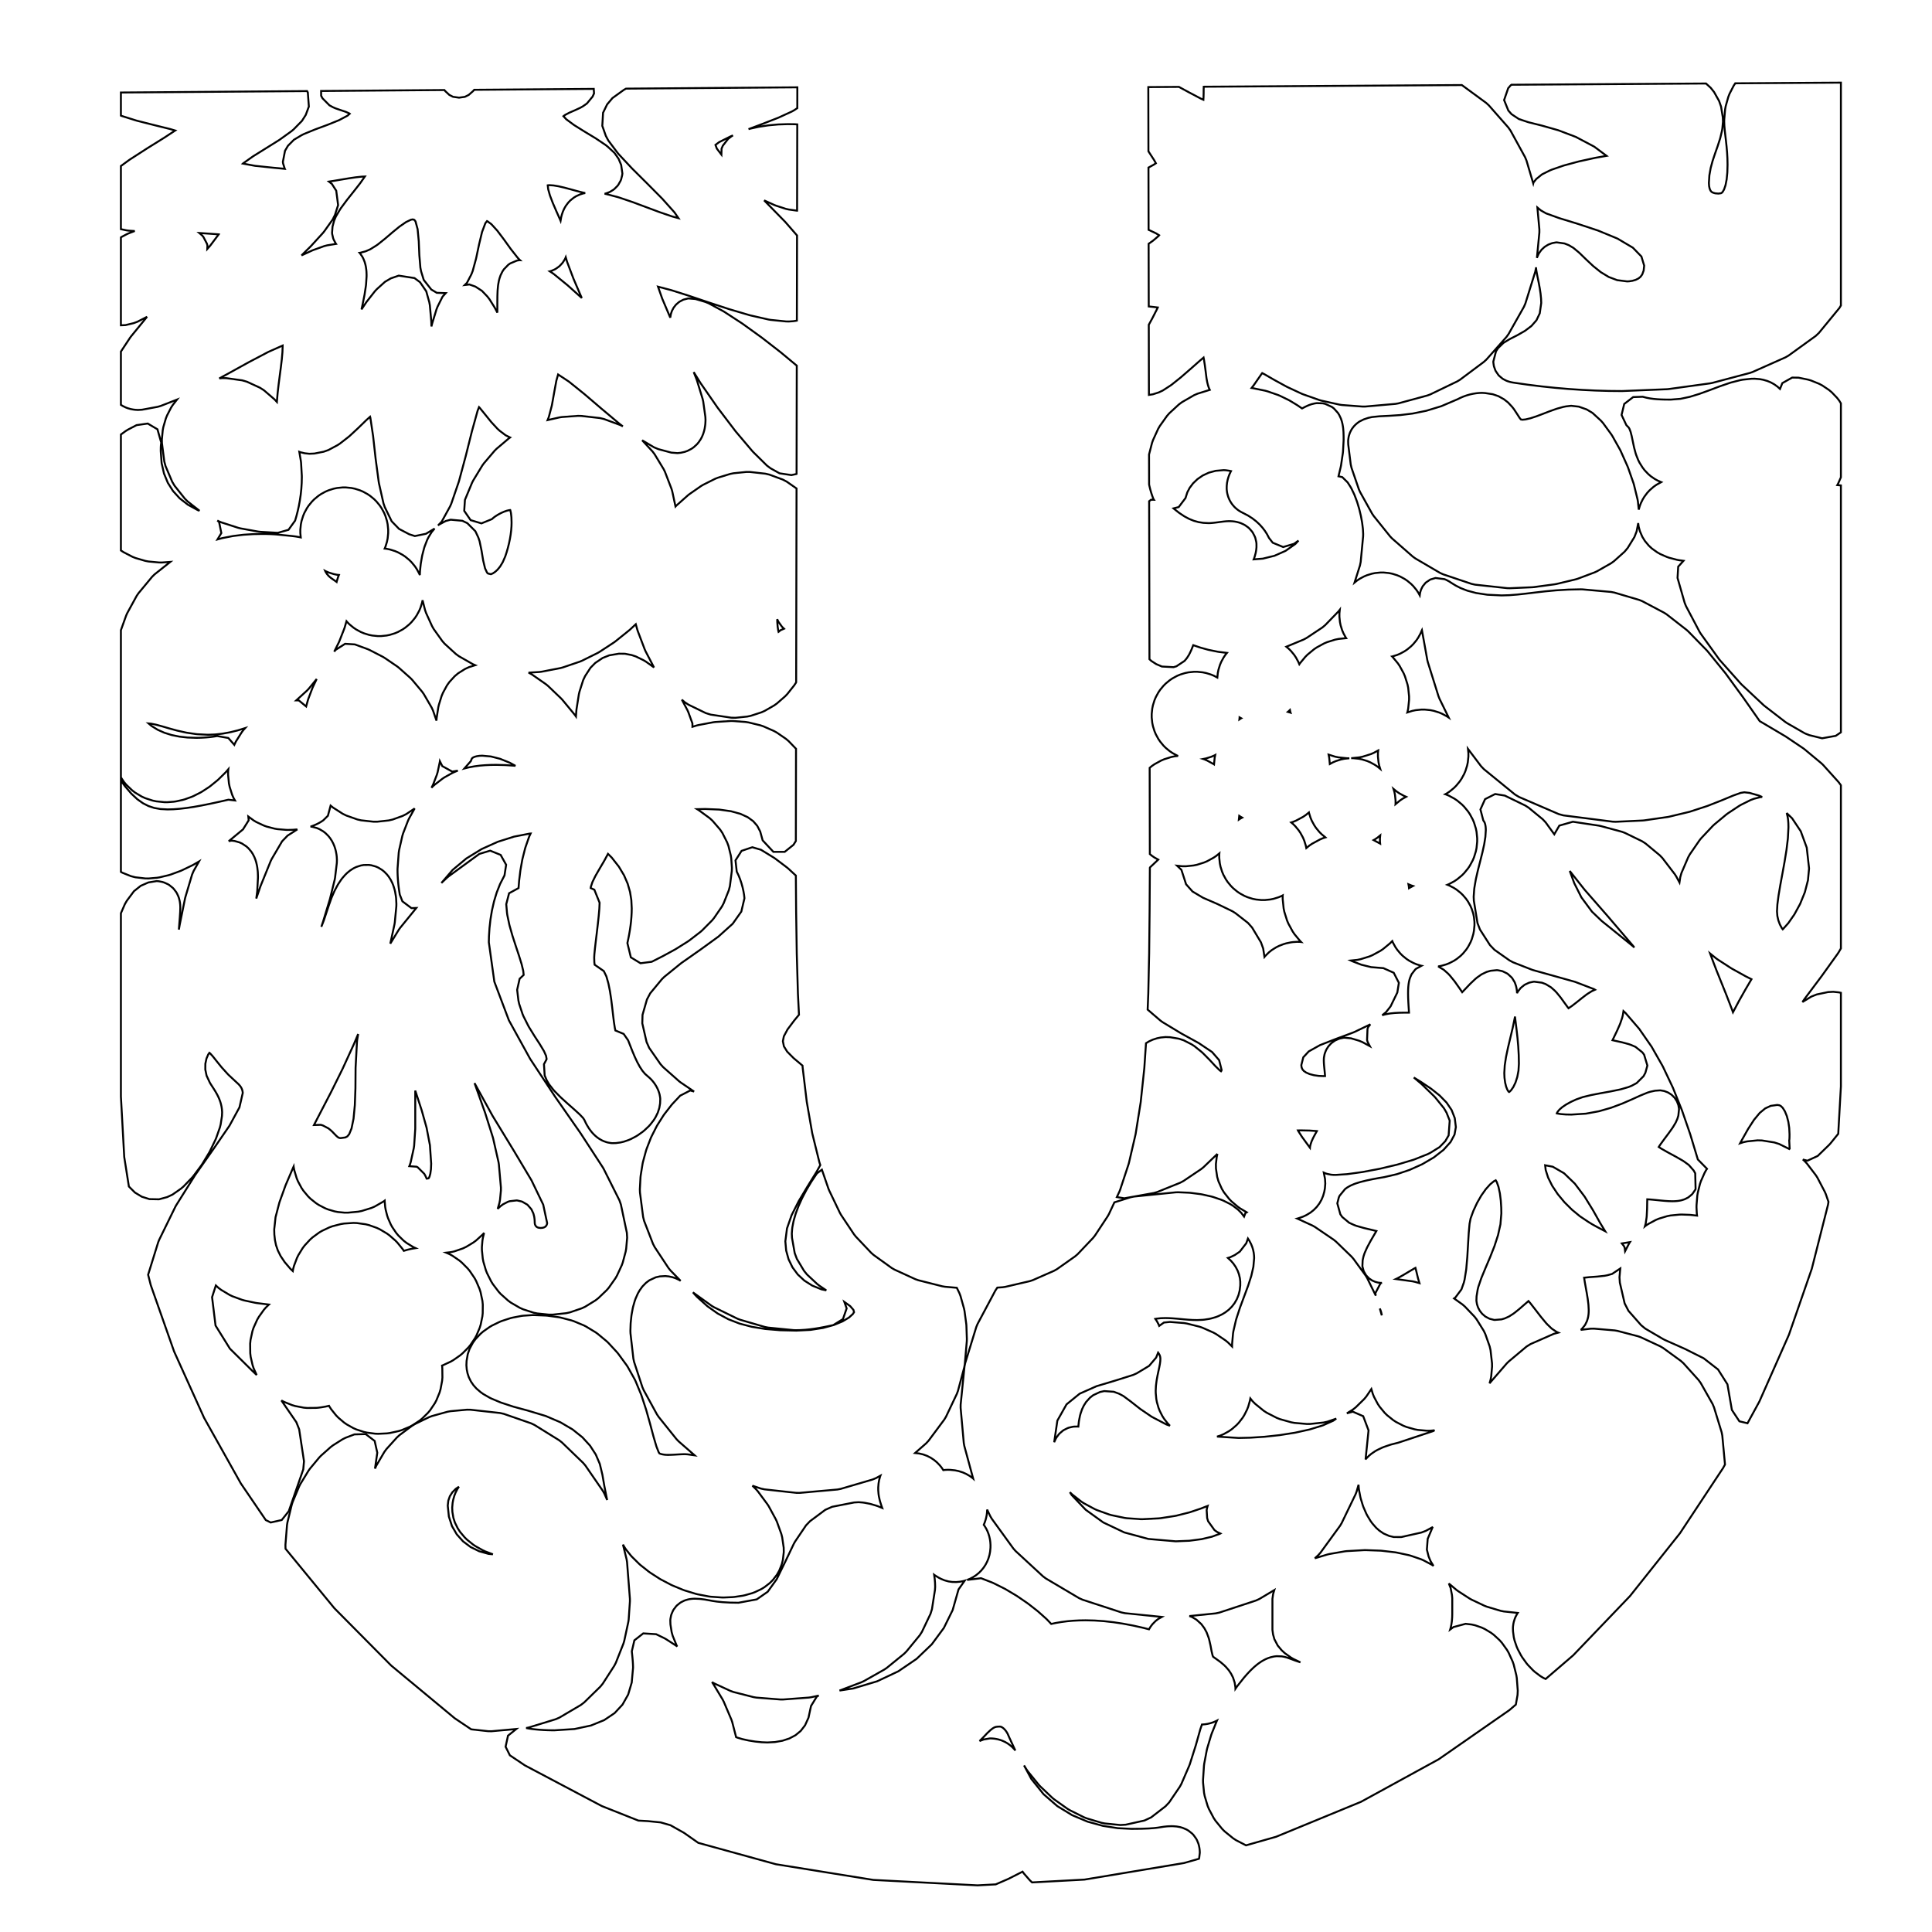 <?xml version="1.0" standalone="no" ?>
<!DOCTYPE svg PUBLIC "-//W3C//DTD SVG 1.1//EN" "http://www.w3.org/Graphics/SVG/1.1/DTD/svg11.dtd">
<svg width="500px" height="500px" xmlns="http://www.w3.org/2000/svg" version="1.1" >
	<polygon points="476.423,79.065 476.04,79.7 470.724,86.171 469.902,86.945 462.868,92.029 462.08,92.483 453.563,96.274 452.902,96.507 443.138,99.098 442.61,99.204 431.833,100.69 431.412,100.728 419.858,101.202 419.633,101.205 416.346,101.173 416.26,101.171 412.928,101.073 412.844,101.069 409.474,100.906 409.392,100.901 405.995,100.672 405.913,100.666 402.497,100.372 402.416,100.364 398.99,100.004 398.908,99.995 395.482,99.57 395.399,99.559 391.98,99.07 391.92,99.061 391.445,98.986 391.077,98.912 390.692,98.817 390.136,98.64 389.832,98.521 389.065,98.129 388.834,97.981 387.963,97.247 387.798,97.067 387.104,96.054 386.996,95.837 386.646,94.856 386.587,94.597 386.485,93.878 386.467,93.574 387.165,90.926 387.699,90.101 389.107,88.732 390.514,87.876 390.8,87.716 392.697,86.749 394.643,85.636 396.341,84.355 397.633,82.883 398.486,81.099 398.869,78.412 398.829,77.318 398.694,75.98 398.496,74.65 398.259,73.359 398.009,72.126 398.009,72.124 397.784,71.012 397.761,70.887 397.602,69.964 397.554,69.591 397.519,69.178 397.489,69.48 397.311,70.365 394.764,78.546 394.393,79.403 390.417,86.44 389.878,87.194 384.692,93.043 384.035,93.647 377.858,98.269 377.134,98.708 370.186,102.06 369.43,102.343 361.931,104.384 361.161,104.522 353.331,105.212 352.615,105.216 347.32,104.818 346.699,104.727 341.957,103.677 341.44,103.529 337.246,102.046 336.855,101.886 333.206,100.185 332.953,100.057 329.845,98.357 329.758,98.308 327.279,96.876 326.659,96.557 326.528,96.725 325.574,98.094 324.557,99.563 324.429,99.738 323.913,100.41 324.165,100.444 327.448,101.117 328.007,101.271 330.748,102.222 331.227,102.421 333.472,103.511 333.833,103.707 335.629,104.798 335.826,104.924 336.97,105.704 337.07,105.653 337.664,105.343 337.826,105.262 338.421,104.982 338.852,104.805 339.422,104.607 340.262,104.405 340.804,104.33 342.305,104.38 342.939,104.512 344.721,105.328 345.197,105.694 346.265,106.877 346.607,107.431 347.042,108.368 347.271,109.065 347.424,109.681 347.563,110.477 347.613,110.865 347.685,111.714 347.698,111.948 347.724,112.806 347.726,112.92 347.73,113.742 347.724,113.996 347.573,116.828 347.532,117.235 347.067,120.393 346.994,120.775 346.399,123.263 347.38,123.477 348.773,124.852 349.521,126.024 349.781,126.491 350.442,127.872 350.592,128.224 351.162,129.741 351.257,130.022 351.733,131.604 351.798,131.846 352.175,133.42 352.224,133.651 352.497,135.146 352.536,135.395 352.703,136.738 352.731,137.06 352.788,138.18 352.774,138.818 352.147,145.419 351.961,146.333 350.551,150.779 351.148,150.287 351.85,149.813 352.98,149.201 353.775,148.866 355.023,148.479 355.885,148.304 357.226,148.169 358.108,148.169 359.447,148.304 360.309,148.479 361.557,148.866 362.352,149.201 363.481,149.813 364.183,150.286 365.167,151.097 365.761,151.691 366.573,152.675 367.046,153.377 367.426,154.077 367.445,153.91 367.518,153.456 367.551,153.304 367.729,152.699 367.772,152.583 368.155,151.802 368.206,151.719 368.937,150.827 368.995,150.773 370.125,150.004 370.187,149.975 371.469,149.594 371.535,149.585 373.821,149.882 374.291,150.077 374.993,150.446 375.746,150.934 376.739,151.544 378.023,152.199 379.744,152.866 382.014,153.471 384.927,153.916 388.61,154.093 390.61,154.033 392.711,153.868 394.935,153.625 397.312,153.338 397.339,153.335 399.871,153.045 399.963,153.035 402.672,152.782 402.813,152.772 405.743,152.593 405.918,152.585 409.115,152.518 409.603,152.534 416.936,153.194 417.789,153.357 424.208,155.254 425.02,155.585 430.706,158.596 431.353,159.015 436.484,163.017 436.926,163.412 441.683,168.282 441.95,168.581 446.513,174.195 446.653,174.378 451.201,180.613 451.251,180.683 455.414,186.632 457.978,188.142 457.989,188.148 462.051,190.555 462.264,190.69 466.652,193.643 467.009,193.909 471.378,197.54 471.834,197.979 475.836,202.421 476.323,203.073 476.423,203.238 476.423,245.46 475.847,246.441 475.629,246.777 471.444,252.612 471.39,252.686 467.027,258.511 466.473,259.321 468.783,257.913 470.166,257.364 473.097,256.746 474.461,256.676 475.929,256.829 476.423,256.941 476.423,281.163 475.735,293.425 473.736,295.897 473.381,296.287 470.422,299.161 467.767,300.386 466.577,300.088 467.006,300.459 467.625,301.117 469.951,304.162 470.355,304.796 472.27,308.463 472.529,309.063 473.209,311.032 473.091,311.78 468.891,328.357 462.972,345.433 455.32,362.723 452.254,368.34 450.149,367.832 448.209,364.892 447.06,358.26 444.625,354.415 440.918,351.529 436.076,349.101 430.856,346.778 430.42,346.554 425.79,343.84 424.713,342.951 421.441,339.234 420.456,337.317 419.216,331.944 419.121,330.557 419.327,328.282 417.208,329.694 415.944,330.042 415.249,330.175 413.462,330.368 413.308,330.382 411.329,330.526 409.966,330.669 410.144,331.794 410.392,333.191 410.648,334.614 410.66,334.683 410.884,336.052 410.907,336.217 411.066,337.486 411.093,337.797 411.153,338.926 411.158,339.287 411.148,339.62 411.127,339.941 411.093,340.276 411.024,340.724 410.957,341.046 410.782,341.66 410.674,341.956 410.285,342.757 410.128,343.011 409.381,343.922 409.167,344.121 409.095,344.169 411.633,343.867 412.528,343.852 417.875,344.308 418.616,344.435 423.91,345.822 424.653,346.089 429.69,348.435 430.423,348.866 435,352.198 435.681,352.812 439.595,357.159 440.155,357.938 443.203,363.328 443.58,364.206 445.558,370.669 445.731,371.548 446.427,379.017 445.922,379.942 434.767,396.811 421.844,413.053 407.141,428.395 400.011,434.52 399.439,434.249 398.671,433.786 397.256,432.72 396.728,432.252 395.447,430.916 395.053,430.443 393.96,428.928 393.639,428.411 392.79,426.805 392.517,426.174 391.967,424.569 391.766,423.706 391.57,422.19 391.542,421.353 391.572,420.88 391.662,420.229 391.769,419.728 392.002,418.98 392.216,418.458 392.6,417.727 392.795,417.428 389.179,417.043 388.385,416.884 384.824,415.819 384.203,415.581 380.864,414.001 380.359,413.72 377.362,411.784 376.918,411.457 374.956,409.808 375.413,410.957 375.763,412.759 375.843,413.597 375.843,417.615 375.842,417.718 375.825,418.441 375.812,418.686 375.756,419.401 375.72,419.71 375.615,420.408 375.54,420.786 375.378,421.459 375.298,421.724 376.146,421.089 379.296,420.24 380.866,420.423 381.793,420.635 383.426,421.2 384.25,421.584 385.861,422.55 386.58,423.088 388.087,424.475 388.676,425.14 389.994,426.97 390.427,427.716 391.472,430.008 391.739,430.773 392.427,433.548 392.544,434.275 392.793,437.553 392.739,438.645 392.301,441.143 390.648,442.563 372.349,455.29 352.226,466.309 330.256,475.353 322.467,477.574 319.887,476.241 319.134,475.747 316.935,473.961 316.301,473.329 314.575,471.216 314.091,470.485 312.847,468.125 312.523,467.332 311.771,464.808 311.608,463.976 311.355,461.37 311.343,460.658 311.585,456.973 311.651,456.446 312.323,452.882 312.433,452.43 313.456,449.025 313.59,448.642 314.887,445.434 314.951,445.291 314.735,445.405 313.975,445.725 313.318,445.942 312.566,446.127 311.889,446.238 311.193,446.297 311.063,446.301 310.644,447.516 309.485,451.638 309.443,451.776 307.934,456.538 307.778,456.955 305.745,461.66 305.346,462.386 302.579,466.459 301.63,467.468 297.922,470.334 296.189,471.147 291.331,472.23 289.932,472.313 285.922,471.908 285.099,471.745 281.226,470.583 280.522,470.303 276.84,468.462 276.258,468.112 272.823,465.669 272.348,465.278 269.215,462.311 268.827,461.892 266.052,458.479 265.734,458.034 265.017,456.886 266.882,460.359 270.067,464.328 273.632,467.422 277.471,469.763 281.46,471.442 285.451,472.537 289.275,473.129 292.83,473.309 295.388,473.281 297.315,473.207 298.664,473.107 299.601,472.999 300.348,472.884 301.045,472.774 301.249,472.747 301.965,472.668 302.296,472.644 303.16,472.613 303.664,472.625 304.534,472.695 305.401,472.852 306.07,473.045 307.087,473.483 307.581,473.774 308.545,474.543 308.889,474.908 309.568,475.849 309.79,476.263 310.142,477.129 310.268,477.568 310.404,478.223 310.46,478.662 310.494,479.084 310.506,479.499 310.356,480.784 310.285,481.049 306.414,482.153 280.67,486.436 267.107,487.167 267.026,487.101 266.499,486.591 265.021,484.904 264.639,484.384 261.107,486.183 260.86,486.3 257.69,487.674 252.989,487.927 226.014,486.52 200.824,482.467 180.705,476.923 177.036,474.345 173.521,472.368 170.973,471.634 167.608,471.301 165.218,471.169 155.753,467.406 135.845,456.883 131.954,454.27 130.848,452.049 131.472,449.192 133.615,447.465 127.226,448.04 126.358,448.032 121.953,447.555 117.677,444.683 101.242,431.045 86.538,416.21 73.907,400.833 73.891,400.697 73.871,399.801 74.28,394.673 74.392,393.976 75.521,389.37 75.736,388.718 77.434,384.663 77.735,384.073 79.853,380.597 80.229,380.072 82.617,377.203 83.072,376.732 85.581,374.497 86.151,374.067 88.631,372.495 89.413,372.102 91.713,371.221 94.636,371.142 96.963,372.913 97.641,375.961 97.046,380.072 97.398,379.293 99.478,375.746 100.009,375.021 102.736,372.003 103.371,371.426 106.639,368.99 107.341,368.562 111.043,366.759 111.792,366.475 115.822,365.355 116.604,365.213 120.854,364.828 121.734,364.837 129.409,365.684 130.37,365.901 137.453,368.36 138.33,368.778 144.689,372.724 145.424,373.296 150.924,378.604 151.492,379.273 156.002,385.817 156.403,386.534 157.137,388.195 157.055,387.848 157.024,387.701 156.434,384.737 156.414,384.63 155.895,381.637 155.227,378.861 154.191,376.435 152.708,374.141 150.729,371.973 148.193,369.945 145.049,368.094 141.253,366.466 136.63,365.068 132.931,364.062 132.707,363.995 129.755,363.021 129.423,362.897 127.184,361.952 126.697,361.71 125.075,360.776 124.404,360.301 123.307,359.358 122.549,358.514 121.882,357.543 121.324,356.414 120.993,355.397 120.792,354.397 120.702,353.315 120.752,352.2 121.057,350.441 121.519,349.107 122.375,347.516 123.046,346.586 124.366,345.185 125.037,344.603 126.731,343.411 127.34,343.052 129.321,342.09 129.876,341.866 132.055,341.153 132.588,341.015 134.876,340.573 135.422,340.502 137.732,340.35 138.194,340.344 141.3,340.467 141.721,340.504 144.635,340.9 145.154,341.003 147.896,341.72 148.478,341.916 151.069,342.997 151.656,343.295 154.115,344.786 154.641,345.16 156.991,347.106 157.416,347.509 159.675,349.954 159.993,350.34 162.182,353.33 162.47,353.778 164.243,356.94 164.47,357.407 165.907,360.874 166.024,361.189 167.199,364.775 167.255,364.957 168.242,368.477 168.257,368.53 169.115,371.743 169.877,374.331 170.479,375.868 170.681,376.156 170.867,376.232 171.195,376.331 171.582,376.415 171.997,376.475 172.408,376.51 172.817,376.521 173.332,376.515 173.882,376.497 174.438,376.47 174.998,376.438 175.553,376.405 175.575,376.404 176.109,376.375 176.17,376.372 176.675,376.352 176.782,376.349 177.256,376.341 177.926,376.381 179.775,376.635 175.618,373.012 175.077,372.449 170.452,366.687 170.024,366.047 166.578,359.756 166.257,359.017 164.106,352.473 163.914,351.596 163.171,345.073 163.145,344.432 163.203,342.648 163.223,342.348 163.403,340.584 163.451,340.238 163.757,338.561 163.858,338.132 164.297,336.608 164.504,336.041 165.082,334.738 165.523,333.967 166.247,332.954 167.185,331.992 168.061,331.335 169.731,330.562 170.764,330.328 172.189,330.243 173.097,330.337 174.065,330.549 174.844,330.814 175.696,331.212 176.141,331.48 173.518,328.793 172.994,328.144 169.43,322.747 168.998,321.912 166.699,315.977 166.438,314.949 165.622,308.615 165.593,307.819 165.761,304.661 165.811,304.194 166.304,301.147 166.401,300.694 167.196,297.77 167.338,297.339 168.415,294.551 168.595,294.147 169.934,291.505 170.146,291.132 171.726,288.65 171.967,288.308 173.767,285.997 174.032,285.688 176.032,283.559 178.628,282.215 179.626,282.495 176.172,280.149 175.726,279.803 171.611,276.158 170.916,275.376 168.006,271.19 167.329,269.66 166.225,264.834 166.286,262.638 167.427,258.665 168.267,257.074 171.276,253.438 171.894,252.827 176.148,249.376 176.394,249.19 181.241,245.791 185.905,242.403 189.623,239.064 191.854,235.913 192.658,232.505 192.651,232.34 192.562,231.557 192.403,230.633 192.177,229.627 191.889,228.588 191.546,227.563 191.159,226.597 190.667,225.573 190.346,222.667 191.919,220.201 194.689,219.266 196.932,219.915 200.279,221.968 200.634,222.21 203.702,224.532 204.034,224.811 205.966,226.598 206.038,235.874 206.038,235.907 206.202,246.724 206.204,246.784 206.501,257.09 206.504,257.182 206.775,262.62 205.562,264.087 203.812,266.415 202.857,268.2 202.61,269.454 202.87,270.787 203.71,272.151 205.37,273.829 207.687,275.78 207.688,275.781 207.726,276.257 207.743,276.432 208.77,285.005 208.804,285.237 210.184,293.165 210.247,293.465 212.037,300.715 212.149,301.095 212.296,301.523 211.383,303.16 211.283,303.33 208.958,307.091 206.711,310.842 204.872,314.472 203.674,317.911 203.245,321.25 203.457,323.635 204.087,325.917 205.096,327.99 206.461,329.832 208.166,331.416 210.205,332.71 212.575,333.673 213.847,333.946 211.984,332.686 211.443,332.256 208.84,329.824 208.069,328.869 206.228,325.794 205.67,324.301 204.972,320.356 204.917,319.263 205.006,318.053 205.075,317.538 205.345,316.152 205.44,315.759 205.89,314.219 205.995,313.903 206.625,312.228 206.736,311.961 207.546,310.171 207.66,309.938 208.652,308.053 208.77,307.842 209.943,305.882 210.067,305.687 211.421,303.673 212.707,302.714 214.403,307.634 214.594,308.1 217.368,313.894 217.677,314.437 221.026,319.454 221.49,320.035 225.469,324.24 226.094,324.786 230.759,328.145 231.495,328.574 236.901,331.055 237.657,331.322 243.86,332.891 244.551,333.008 247.624,333.28 248.304,334.688 248.579,335.414 249.492,338.675 249.617,339.278 250.067,342.647 250.103,343.076 250.224,346.524 250.21,347.062 249.682,353.094 249.55,353.846 247.916,359.964 247.64,360.715 244.827,366.644 244.382,367.384 240.315,372.85 239.686,373.532 236.821,376.044 237.895,376.166 238.919,376.41 239.948,376.789 240.871,377.261 241.756,377.853 242.478,378.457 243.221,379.229 243.729,379.865 244.125,380.468 244.277,380.446 244.718,380.404 245.284,380.378 245.92,380.396 247.166,380.521 248.072,380.71 249.179,381.066 250.039,381.448 250.998,382.004 251.742,382.547 251.85,382.645 249.56,374.198 249.425,373.44 248.61,364.353 248.615,363.518 249.611,353.653 249.783,352.803 252.665,343.422 252.988,342.645 257.594,334.006 258.053,333.312 258.117,333.232 259.474,333.139 260.169,333.035 266.516,331.557 267.29,331.299 272.786,328.881 273.551,328.448 278.257,325.126 278.91,324.562 282.888,320.373 283.37,319.767 286.683,314.748 286.998,314.183 288.403,311.17 292.589,309.85 293.468,309.669 304.272,308.574 304.902,308.555 307.715,308.674 308.094,308.707 310.733,309.048 311.136,309.12 313.539,309.662 313.995,309.791 316.1,310.511 316.65,310.742 318.395,311.618 319.09,312.052 320.413,313.062 321.266,313.922 321.964,314.854 322.317,313.936 322.649,313.744 320.949,312.731 320.354,312.306 318.702,310.903 318.093,310.271 316.774,308.596 316.222,307.687 315.349,305.755 315.004,304.575 314.688,302.401 314.673,301.251 314.889,299.42 315.063,298.611 315.064,298.61 314.963,298.718 311.446,302.09 310.855,302.566 306.265,305.65 305.463,306.076 299.496,308.492 298.621,308.745 290.975,310.116 289.041,309.802 289.708,308.37 289.898,307.89 292.066,301.321 292.174,300.935 293.863,293.646 293.921,293.346 295.193,285.373 295.223,285.145 296.139,276.525 296.154,276.356 296.583,269.985 297.388,269.496 298.322,269.068 299.465,268.699 300.388,268.507 301.647,268.384 302.818,268.427 305.095,268.817 306.35,269.234 308.367,270.263 309.125,270.753 310.934,272.208 311.302,272.54 312.954,274.207 313.055,274.312 314.526,275.898 315.673,277.016 316.007,277.247 316.037,277.21 316.113,277.069 316.157,276.923 315.51,274.366 313.689,272.266 310.249,269.955 305.733,267.468 305.579,267.378 300.893,264.544 300.305,264.118 297.011,261.29 297.174,257.203 297.177,257.122 297.399,246.782 297.4,246.735 297.515,235.895 297.515,235.876 297.585,224.58 297.654,224.447 299.755,222.469 298.809,221.949 298.119,221.481 297.578,221.032 297.559,211.638 297.533,198.739 297.533,198.718 298.116,198.234 298.805,197.765 300.495,196.836 301.286,196.496 303.145,195.907 304.021,195.725 304.875,195.636 304.608,195.523 303.422,194.876 302.726,194.405 301.69,193.549 301.101,192.96 300.246,191.925 299.774,191.228 299.127,190.041 298.791,189.248 298.381,187.939 298.203,187.071 298.06,185.668 298.06,184.776 298.203,183.374 298.382,182.506 298.791,181.198 299.128,180.405 299.775,179.219 300.246,178.523 301.102,177.488 301.691,176.899 302.727,176.044 303.422,175.573 304.608,174.926 305.401,174.59 306.708,174.181 307.576,174.003 308.976,173.86 309.866,173.86 311.273,174.003 312.138,174.18 313.451,174.589 314.243,174.924 315.043,175.359 315.162,174.182 315.338,173.319 315.724,172.075 316.058,171.282 316.669,170.155 317.14,169.456 317.54,168.97 315.432,168.711 315.093,168.655 312.889,168.207 312.587,168.134 310.739,167.62 310.495,167.544 308.991,167.03 308.842,166.976 308.814,166.965 308.809,166.976 308.357,168.11 308.232,168.394 307.733,169.428 307.156,170.326 306.567,171.036 304.46,172.435 303.711,172.662 300.71,172.501 299.224,171.869 297.953,171.044 297.477,170.602 297.456,160.043 297.404,134.245 297.404,134.245 297.395,129.719 297.892,129.332 298.645,129.343 298.496,129.117 298.243,128.445 298.185,128.281 297.952,127.58 297.899,127.407 297.691,126.682 297.642,126.498 297.463,125.753 297.42,125.555 297.386,125.379 297.378,121.346 297.371,117.645 297.382,117.578 298.151,114.602 298.409,113.875 299.723,110.997 300.141,110.273 302.027,107.625 302.631,106.94 305.116,104.653 305.896,104.079 309.006,102.283 309.896,101.893 313.092,100.896 312.909,100.518 312.759,100.117 312.615,99.658 312.477,99.117 312.416,98.84 312.284,98.138 312.244,97.879 312.041,96.27 311.819,94.567 311.563,92.928 311.482,92.541 310.445,93.417 308.121,95.471 308.092,95.496 305.691,97.582 305.552,97.698 303.275,99.518 302.921,99.773 300.934,101.061 299.879,101.56 298.349,102.048 297.34,102.202 297.303,84.052 298.227,82.362 299.525,79.819 299.627,79.577 298.435,79.431 297.294,79.308 297.275,69.751 297.261,63.097 298.413,62.277 299.844,61.059 299.982,60.885 299.182,60.39 297.356,59.524 297.254,59.478 297.222,43.372 298.544,42.647 299.144,42.255 298.711,41.469 297.213,39.165 297.197,31.055 297.197,31.055 297.18,22.537 304.553,22.489 305.107,22.486 307.565,23.824 310.77,25.517 311.435,25.817 311.475,25.133 311.501,24.083 311.505,23.229 311.508,23.085 311.532,22.444 316.306,22.414 328.059,22.338 339.813,22.262 351.566,22.187 363.319,22.111 375.072,22.036 378.312,22.015 378.4,22.067 384.61,26.625 385.31,27.266 390.366,33.012 390.921,33.804 394.693,40.686 395.053,41.552 396.803,47.464 396.857,47.243 397.586,46.329 399.053,45.139 401.047,44.138 401.585,43.911 404.557,42.885 404.845,42.796 408.506,41.806 408.711,41.756 412.774,40.864 412.958,40.827 415.775,40.333 412.583,37.953 407.806,35.429 403.246,33.7 399.119,32.526 395.71,31.673 395.381,31.577 393.087,30.809 391.184,29.547 390.356,28.609 389.26,25.898 390.319,22.829 390.945,22.101 391.167,21.932 410.332,21.809 422.085,21.734 433.839,21.658 441.509,21.609 442.737,22.731 443.607,23.828 444.903,26.142 445.408,27.588 445.864,30.404 445.903,31.51 445.745,33.229 445.645,33.839 445.23,35.598 445.135,35.936 444.548,37.76 444.51,37.872 443.849,39.749 443.226,41.623 442.721,43.482 442.384,45.371 442.259,47.355 442.312,48.164 442.449,48.801 442.627,49.239 442.807,49.507 443.002,49.688 443.313,49.861 443.892,50.029 444.724,50.1 445.372,50.009 445.581,49.905 445.82,49.668 446.182,49.044 446.559,47.946 446.855,46.441 447.031,44.634 447.087,42.622 447.053,40.969 446.963,39.39 446.833,37.894 446.681,36.474 446.523,35.131 446.521,35.111 446.382,33.872 446.371,33.768 446.273,32.656 446.259,32.435 446.222,31.451 446.235,30.901 446.465,28.269 446.613,27.46 447.281,25.087 447.603,24.269 448.675,22.182 449.081,21.56 457.345,21.507 469.098,21.431 476.423,21.384 " fill="none" stroke-width="0.5" stroke="rgb(0,0,0)" />
	<polygon points="258.254,446.853 257.816,446.905 257.54,446.975 257.278,447.086 256.891,447.319 256.309,447.773 255.513,448.517 254.44,449.652 254.335,449.76 253.509,450.576 254.589,450.174 256.198,449.898 256.524,449.903 256.842,449.92 257.271,449.958 257.767,450.031 258.271,450.135 258.892,450.311 259.447,450.514 260.136,450.835 260.715,451.169 261.393,451.65 261.969,452.148 262.548,452.753 262.767,453.03 261.221,449.707 261.182,449.621 260.772,448.686 260.423,448.101 260.051,447.627 259.684,447.271 259.357,447.033 259.104,446.904 258.959,446.859 258.756,446.838 " fill="none" stroke-width="0.5" stroke="rgb(0,0,0)" />
	<polygon points="184.583,435.789 187.023,439.841 187.301,440.386 189.287,445.045 189.5,445.672 190.504,449.569 190.818,449.697 192.14,450.087 193.747,450.441 195.468,450.717 197.149,450.892 198.61,450.949 200.566,450.842 202.487,450.503 204.283,449.916 205.87,449.074 207.22,447.963 208.344,446.508 209.236,444.549 209.897,441.499 211.431,439.009 211.894,438.805 209.962,439.236 209.332,439.329 202.648,439.829 201.975,439.827 195.757,439.338 195.013,439.215 189.816,437.887 189.058,437.618 184.824,435.659 184.27,435.337 " fill="none" stroke-width="0.5" stroke="rgb(0,0,0)" />
	<polygon points="226.71,382.53 225.839,382.891 217.571,385.323 216.719,385.484 206.903,386.356 206.031,386.346 197.834,385.442 196.906,385.236 194.73,384.499 195.719,385.482 196.151,385.983 198.632,389.331 198.964,389.851 200.801,393.237 201.073,393.843 202.215,397.007 202.429,397.864 202.822,400.551 202.839,401.69 202.609,403.684 202.33,404.799 201.671,406.466 201.069,407.529 200.025,408.887 199.226,409.688 197.843,410.757 197.043,411.249 195.365,412.047 194.674,412.307 192.746,412.854 192.187,412.974 190.054,413.288 189.605,413.33 187.312,413.431 186.818,413.425 183.96,413.229 183.427,413.159 180.532,412.6 180.08,412.488 177.21,411.61 176.814,411.468 174.031,410.316 173.67,410.148 171.034,408.766 170.69,408.565 168.263,406.998 167.918,406.751 165.761,405.043 165.399,404.722 163.573,402.917 163.231,402.536 162.058,401.068 161.699,400.546 161.223,399.735 162.165,403.559 162.28,404.27 163.019,413.773 163.022,414.415 162.702,419.099 162.614,419.722 161.552,424.671 161.341,425.367 159.387,430.308 158.995,431.071 155.996,435.728 155.372,436.493 151.177,440.593 150.337,441.236 144.796,444.504 143.852,444.92 136.813,447.082 136.167,447.209 136.902,447.349 137.76,447.475 138.693,447.581 139.675,447.666 140.68,447.73 141.685,447.773 142.668,447.798 143.485,447.804 148.674,447.473 152.931,446.562 156.377,445.156 159.067,443.342 161.101,441.153 162.57,438.545 163.493,435.43 163.834,431.599 163.829,431.276 163.811,430.762 163.78,430.225 163.74,429.671 163.691,429.105 163.636,428.531 163.575,427.954 163.511,427.371 164.174,424.523 166.476,422.72 169.809,422.932 171.912,423.954 172.376,424.216 174.894,425.845 175.26,426.11 175.075,425.758 174.096,423.364 173.823,422.386 173.51,420.403 173.473,419.33 173.506,418.963 173.675,418.082 173.771,417.763 174.182,416.816 174.34,416.546 174.999,415.681 175.216,415.459 176.018,414.812 176.292,414.64 177.093,414.244 177.423,414.12 178.129,413.922 178.513,413.848 179.097,413.775 179.532,413.75 179.977,413.747 181,413.792 181.368,413.824 182.293,413.943 182.508,413.976 183.445,414.145 183.454,414.146 184.446,414.327 185.577,414.494 187.029,414.642 188.956,414.751 191.119,414.787 195.839,413.92 198.678,411.945 201.014,408.69 203.181,404.26 205.454,399.499 205.781,398.93 208.601,394.759 209.615,393.698 213.57,390.748 215.351,389.958 221.036,388.839 222.223,388.769 223.268,388.849 223.777,388.919 225.026,389.163 225.433,389.264 226.808,389.672 227.195,389.807 228.321,390.259 228.15,389.793 228.088,389.613 227.78,388.644 227.676,388.259 227.458,387.271 227.369,386.678 227.286,385.658 227.286,384.94 227.375,383.873 227.508,383.104 227.762,382.147 227.852,381.905 " fill="none" stroke-width="0.5" stroke="rgb(0,0,0)" />
	<polygon points="241.758,407.575 241.881,408.459 241.907,408.694 241.981,409.566 241.994,409.811 242.019,410.67 241.968,411.476 241.189,416.452 240.814,417.664 238.608,422.295 238.036,423.195 234.597,427.382 233.975,428.001 229.497,431.647 228.883,432.066 223.562,435.071 222.961,435.353 217.269,437.516 220.767,436.987 227,435.119 232.493,432.527 237.217,429.306 241.149,425.541 244.267,421.313 246.545,416.687 248.067,411.337 249.668,409.074 249.321,409.177 248.483,409.339 247.469,409.435 246.424,409.409 245.486,409.274 244.436,408.986 243.57,408.628 242.942,408.307 242.121,407.802 241.852,407.622 241.754,407.551 " fill="none" stroke-width="0.5" stroke="rgb(0,0,0)" />
	<polygon points="325.923,413.812 325.048,414.211 315.543,417.344 314.613,417.542 307.818,418.236 308.47,418.471 309.635,419.169 310.913,420.33 311.685,421.376 312.257,422.423 312.751,423.721 312.929,424.311 313.26,425.763 313.295,425.933 313.557,427.341 313.808,428.403 313.946,428.753 314.012,428.809 314.721,429.312 314.743,429.328 315.651,429.982 315.927,430.198 316.793,430.933 317.285,431.423 318.019,432.277 318.611,433.167 319.119,434.178 319.533,435.468 319.723,436.672 319.732,437.05 320.088,436.536 320.257,436.306 321.861,434.28 321.996,434.117 322.718,433.29 322.832,433.164 323.551,432.401 323.71,432.242 324.425,431.557 324.647,431.358 325.356,430.767 325.671,430.526 326.371,430.042 326.824,429.767 327.514,429.403 328.16,429.126 328.838,428.897 329.722,428.697 330.386,428.618 331.744,428.667 332.404,428.794 333.037,428.966 333.988,429.303 334.063,429.33 335.266,429.781 336.551,430.214 334.735,429.342 334.093,428.964 332.509,427.841 331.675,427.068 330.673,425.867 329.818,424.242 329.469,423 329.304,421.809 329.304,413.773 329.491,412.506 329.792,411.506 " fill="none" stroke-width="0.5" stroke="rgb(0,0,0)" />
	<polygon points="255.473,390.831 255.425,391.542 255.35,392.11 255.212,392.798 255.073,393.324 254.853,393.984 254.662,394.464 254.593,394.612 254.868,395.007 255.244,395.643 255.551,396.271 255.824,396.967 256.025,397.629 256.193,398.387 256.285,399.032 256.342,399.855 256.333,400.57 256.237,401.582 256.075,402.418 255.799,403.349 255.472,404.152 255.033,404.986 254.549,405.716 253.962,406.435 253.341,407.056 252.623,407.645 251.893,408.13 251.059,408.571 250.292,408.884 253.894,408.44 256.742,409.548 257.112,409.712 259.972,411.139 260.258,411.295 263.04,412.952 263.279,413.104 265.896,414.9 266.115,415.06 268.479,416.906 268.701,417.091 270.724,418.897 270.982,419.147 272.057,420.277 273.083,420.053 273.276,420.015 274.561,419.794 274.744,419.766 276.078,419.593 276.252,419.574 277.635,419.451 277.799,419.44 279.231,419.365 279.385,419.36 280.867,419.335 281.043,419.336 283.174,419.386 283.371,419.395 285.573,419.545 285.759,419.561 288.04,419.814 288.212,419.837 290.577,420.194 290.737,420.221 293.191,420.685 293.338,420.715 295.888,421.287 296.021,421.32 297.359,421.664 297.729,421.039 298.236,420.361 299.075,419.509 299.766,418.977 300.683,418.463 291.16,417.495 290.238,417.299 280.153,414 279.28,413.605 270.674,408.511 269.931,407.958 262.829,401.402 262.251,400.751 256.682,393.065 256.267,392.364 255.471,390.681 " fill="none" stroke-width="0.5" stroke="rgb(0,0,0)" />
	<polygon points="351.089,386.012 350.82,386.718 347.213,394.192 346.807,394.87 341.752,401.811 341.185,402.449 340.286,403.282 343.576,402.291 344.091,402.169 348.03,401.484 348.539,401.426 353.046,401.174 353.45,401.17 357.243,401.307 357.594,401.333 361.064,401.738 361.476,401.806 364.568,402.467 365.072,402.607 367.728,403.516 368.364,403.792 370.528,404.939 370.985,405.249 370.242,404.043 369.722,402.813 369.274,401.043 369.486,398.254 370.704,395.369 370.827,395.182 368.996,396.186 367.842,396.622 362.646,397.786 360.7,397.781 359.55,397.517 358.055,396.863 356.978,396.129 356.146,395.391 355.167,394.272 354.712,393.65 353.856,392.233 353.587,391.713 352.878,390.084 352.705,389.616 352.168,387.86 352.053,387.393 351.713,385.598 351.646,385.076 351.59,384.256 " fill="none" stroke-width="0.5" stroke="rgb(0,0,0)" />
	<polygon points="117.961,385.303 117.052,386.223 116.415,387.234 116.022,388.36 115.879,389.666 116.169,392.488 116.972,394.956 118.212,397.09 119.837,398.903 121.796,400.374 124.019,401.467 126.425,402.144 127.562,402.249 125.55,401.49 124.947,401.209 123.035,400.135 122.429,399.724 120.854,398.454 120.245,397.856 119.056,396.439 118.485,395.566 117.735,394.052 117.338,392.824 117.077,391.263 117.033,390.155 117.136,388.965 117.285,388.151 117.585,387.089 117.914,386.259 118.394,385.333 118.771,384.763 " fill="none" stroke-width="0.5" stroke="rgb(0,0,0)" />
	<polygon points="277.356,386.927 280.976,390.726 285.533,394.012 290.959,396.59 297.194,398.277 304.287,398.891 307.813,398.745 310.985,398.327 313.647,397.696 315.734,396.926 315.831,396.872 314.978,396.467 314.305,395.984 312.663,393.699 312.408,392.867 312.283,390.804 312.373,390.299 312.539,389.721 310.993,390.334 310.775,390.414 308.019,391.342 307.69,391.438 304.478,392.248 304.074,392.329 300.367,392.902 299.92,392.948 295.678,393.165 295.146,393.16 291.632,392.913 291.035,392.83 287.645,392.118 287.06,391.952 283.899,390.815 283.301,390.548 280.476,389.026 279.85,388.616 277.467,386.749 276.886,386.189 " fill="none" stroke-width="0.5" stroke="rgb(0,0,0)" />
	<polygon points="353.616,361.393 353.049,362.072 350.855,364.221 350.104,364.812 348.57,365.768 350.11,365.344 352.793,366.506 354.179,370.184 353.413,377.618 353.397,377.7 353.578,377.468 354.271,376.766 354.941,376.21 355.897,375.565 356.477,375.235 357.725,374.644 358.18,374.459 359.749,373.922 360.092,373.82 361.856,373.372 370.923,370.358 371.26,370.156 370.141,370.269 369.303,370.274 366.933,370.06 366.115,369.907 363.98,369.295 363.175,368.975 361.299,368.007 360.557,367.523 358.966,366.242 358.333,365.617 357.052,364.065 356.561,363.33 355.615,361.551 355.283,360.744 354.907,359.482 " fill="none" stroke-width="0.5" stroke="rgb(0,0,0)" />
	<polygon points="299.207,351.346 297.389,353.487 294.202,355.405 293.258,355.831 288.753,357.254 288.691,357.273 283.794,358.74 279.42,360.683 276.017,363.449 273.643,367.657 272.823,373.254 272.892,373.065 273.237,372.33 273.442,371.981 274.002,371.226 274.256,370.951 275.047,370.276 275.346,370.076 276.308,369.593 276.647,369.472 277.65,369.241 278.026,369.201 278.826,369.187 279.074,369.205 279.192,368.043 279.251,367.644 279.491,366.419 279.654,365.817 280.048,364.683 280.476,363.792 281.064,362.853 282.088,361.718 282.91,361.078 284.684,360.248 285.778,360.012 288.239,360.187 289.656,360.713 290.746,361.304 292.615,362.69 292.711,362.763 295.089,364.631 298.054,366.652 301.834,368.641 302.784,368.984 302.735,368.942 302.147,368.317 301.242,367.145 300.797,366.439 300.124,365.108 299.824,364.342 299.405,362.889 299.252,362.082 299.108,360.545 299.094,359.926 299.146,358.819 299.176,358.473 299.315,357.383 299.351,357.149 299.547,356.075 299.571,355.95 299.795,354.893 299.798,354.879 300.012,353.888 300.176,353.027 300.274,352.316 300.306,351.713 300.296,351.454 300.263,351.201 300.212,350.977 300.138,350.762 300.032,350.534 299.875,350.273 299.718,350.064 " fill="none" stroke-width="0.5" stroke="rgb(0,0,0)" />
	<polygon points="323.484,362.476 323.04,364.035 322.738,364.807 322.023,366.228 321.571,366.945 320.606,368.191 320.006,368.824 318.811,369.858 318.078,370.372 316.673,371.157 315.84,371.515 314.969,371.788 320.545,372.143 323.586,372.072 327.23,371.836 331.16,371.412 335.149,370.783 338.962,369.94 342.351,368.888 345.039,367.685 345.828,367.137 343.503,367.934 342.542,368.147 339.068,368.517 338.219,368.525 334.998,368.243 334.192,368.096 331.25,367.27 330.432,366.949 327.816,365.607 327.044,365.103 324.8,363.274 324.14,362.608 323.588,361.917 " fill="none" stroke-width="0.5" stroke="rgb(0,0,0)" />
	<polygon points="386.606,305.715 385.633,306.521 384.501,307.787 383.346,309.421 382.259,311.319 381.304,313.378 380.584,315.353 380.323,316.701 380.108,319.046 379.931,322.036 379.743,325.221 379.734,325.344 379.472,328.349 379.434,328.662 379.03,331.184 378.834,331.954 378.221,333.689 376.657,335.784 376.311,336.035 378.489,337.593 379.116,338.137 381.602,340.746 382.151,341.455 383.981,344.392 384.396,345.254 385.525,348.454 385.748,349.421 386.134,352.818 386.145,353.709 385.92,356.208 385.777,356.995 385.496,358.003 385.915,357.51 385.939,357.483 389.947,352.85 390.449,352.357 395.06,348.493 396.116,347.837 402.139,345.19 403.273,344.881 402.814,344.674 401.569,343.831 400.44,342.743 400.108,342.385 398.831,340.847 398.732,340.723 397.381,338.969 396.079,337.301 395.57,336.71 394.452,337.676 393.242,338.73 393.11,338.84 391.962,339.763 391.575,340.041 390.553,340.694 389.434,341.205 388.599,341.452 386.802,341.6 386.615,341.576 385.553,341.306 385.384,341.24 384.485,340.76 384.337,340.657 383.645,340.062 383.519,339.929 383.017,339.288 382.916,339.13 382.569,338.476 382.494,338.301 382.27,337.631 382.224,337.443 382.11,336.748 382.094,336.555 382.134,335.497 382.413,333.762 382.593,333.037 383.326,330.888 383.426,330.624 384.462,328.124 384.478,328.085 385.643,325.35 386.76,322.511 387.69,319.649 388.313,316.851 388.548,314.031 388.521,312.576 388.406,310.737 388.173,308.861 387.81,307.163 387.359,305.896 387.092,305.46 " fill="none" stroke-width="0.5" stroke="rgb(0,0,0)" />
	<polygon points="322.534,321.748 320.861,323.919 319.561,324.805 318.359,325.379 317.776,325.556 318.553,326.271 319.211,327.032 319.818,327.923 320.314,328.887 320.642,329.782 320.883,330.804 320.981,331.678 320.978,332.689 320.822,334.011 320.531,335.143 320.089,336.235 319.482,337.288 318.798,338.166 318.014,338.946 317.131,339.628 316.355,340.108 315.315,340.609 314.641,340.868 313.488,341.206 312.929,341.331 311.706,341.521 311.239,341.569 309.99,341.629 309.673,341.632 308.742,341.61 308.578,341.603 307.616,341.544 307.516,341.536 306.523,341.453 306.481,341.449 305.466,341.353 304.456,341.26 303.47,341.183 302.51,341.131 301.592,341.112 300.422,341.148 299.343,341.261 298.993,341.329 299.388,341.898 299.876,342.818 300.002,343.142 301.224,342.272 302.789,342.116 306.425,342.407 307.143,342.524 310.43,343.348 311.143,343.593 314.038,344.875 314.724,345.255 317.186,346.922 317.823,347.447 318.862,348.482 318.864,347.856 319.11,345.09 319.207,344.484 319.856,341.69 319.959,341.322 320.877,338.508 320.936,338.338 321.987,335.511 323.006,332.763 323.836,330.196 324.374,327.845 324.57,325.595 324.545,324.934 324.456,324.183 324.304,323.447 324.083,322.714 323.782,321.972 323.389,321.209 322.962,320.534 " fill="none" stroke-width="0.5" stroke="rgb(0,0,0)" />
	<polygon points="179.86,335.072 180.407,335.653 183.07,338.049 185.73,339.933 188.482,341.411 191.404,342.545 194.576,343.379 198.064,343.944 201.917,344.263 206.103,344.361 209.756,344.178 212.989,343.674 215.788,342.91 218.066,341.969 219.732,340.964 220.713,340.076 221.026,339.589 220.867,338.991 220.029,338.021 218.516,336.937 219.115,338.611 218.156,341.373 215.651,342.931 214.488,343.184 214.434,343.195 213.298,343.428 213.222,343.443 212.106,343.651 212.007,343.668 210.905,343.848 210.783,343.866 209.689,344.012 209.545,344.029 208.453,344.139 208.289,344.152 207.192,344.221 207.012,344.229 205.905,344.252 205.375,344.232 198.766,343.575 197.969,343.421 191.531,341.542 190.828,341.269 184.78,338.305 184.147,337.926 179.331,334.463 " fill="none" stroke-width="0.5" stroke="rgb(0,0,0)" />
	<polygon points="357.603,340.413 357.581,340.221 357.511,339.848 357.407,339.455 357.265,339.042 357.096,338.642 " fill="none" stroke-width="0.5" stroke="rgb(0,0,0)" />
	<polygon points="367.765,280.436 367.996,280.645 371.156,283.718 371.512,284.109 373.698,286.817 374.364,287.959 375.181,290.019 374.9,293.844 374.033,295.341 372.548,296.875 370.215,298.325 369.522,298.675 366.122,300.032 365.751,300.161 361.681,301.377 361.436,301.442 357.096,302.47 356.895,302.512 352.684,303.305 352.473,303.339 348.789,303.849 348.473,303.881 345.714,304.062 345.029,304.053 344.436,303.999 343.523,303.817 343.049,303.669 342.594,303.465 342.916,305.115 342.983,306.312 342.882,307.558 342.729,308.404 342.415,309.51 342.009,310.479 341.465,311.437 340.774,312.352 339.985,313.154 339.131,313.83 338.079,314.467 337.251,314.858 335.92,315.324 335.741,315.371 339.67,317.174 340.314,317.538 345.173,320.85 345.754,321.323 349.771,325.21 350.267,325.779 353.424,330.108 353.818,330.762 356.052,335.311 355.93,334.705 357.28,332.111 357.648,331.994 357.381,332.016 357.249,332.007 356.686,331.935 356.559,331.911 355.962,331.75 355.843,331.709 355.193,331.425 355.087,331.368 354.386,330.899 354.296,330.825 353.601,330.111 353.532,330.021 352.958,329.04 352.914,328.934 352.604,327.789 352.588,327.667 352.655,326.151 352.873,325.165 353.14,324.348 353.715,323.037 353.867,322.726 354.679,321.21 354.753,321.077 355.685,319.475 355.705,319.441 356.211,318.588 355.216,318.341 353.121,317.843 352.933,317.795 351.085,317.269 350.465,317.041 349.158,316.446 347.37,314.956 346.874,314.244 346.095,311.425 346.485,309.895 346.689,309.452 348.116,307.716 348.688,307.304 349.509,306.837 350.393,306.453 350.828,306.291 351.965,305.934 352.219,305.863 353.553,305.531 353.71,305.495 355.184,305.185 355.283,305.165 356.838,304.875 356.898,304.864 358.351,304.614 361.516,303.877 364.803,302.766 368.073,301.298 371.08,299.537 373.592,297.575 375.406,295.553 376.432,293.633 376.776,291.693 376.49,289.355 375.675,287.268 374.367,285.345 372.571,283.508 370.361,281.754 367.862,280.075 365.891,278.855 " fill="none" stroke-width="0.5" stroke="rgb(0,0,0)" />
	<polygon points="366.079,328.247 364.707,329.053 363.281,329.908 363.184,329.964 361.85,330.718 361.54,330.877 361.247,331.014 365.564,331.607 366.206,331.745 367.358,332.083 367.028,330.996 366.959,330.742 366.533,328.96 366.314,328.123 " fill="none" stroke-width="0.5" stroke="rgb(0,0,0)" />
	<polygon points="419.734,321.796 420.242,322.444 420.458,322.879 420.573,323.811 421.586,321.844 421.835,321.46 " fill="none" stroke-width="0.5" stroke="rgb(0,0,0)" />
	<polygon points="400.023,302.798 400.65,304.761 401.709,306.885 403.148,309.048 404.888,311.146 406.836,313.082 408.887,314.773 411.06,316.23 412.078,316.853 413.238,317.495 414.504,318.163 415.424,318.648 414.152,316.559 414.074,316.426 412.262,313.201 410.085,309.668 407.563,306.325 404.775,303.636 401.855,301.945 399.882,301.572 " fill="none" stroke-width="0.5" stroke="rgb(0,0,0)" />
	<polygon points="420,262.666 419.816,263.415 419.361,264.751 419.229,265.092 418.584,266.567 418.518,266.712 417.779,268.249 417.771,268.266 417.315,269.204 417.83,269.32 419.684,269.729 419.881,269.777 421.505,270.215 422.115,270.428 423.264,270.928 425.061,272.367 425.497,272.963 426.34,275.763 425.823,277.638 425.356,278.509 423.555,280.309 422.281,280.991 421.435,281.337 419.544,281.888 419.2,281.973 416.882,282.45 416.775,282.471 414.246,282.926 411.774,283.403 409.636,283.924 407.914,284.535 406.503,285.19 405.268,285.877 404.297,286.541 403.6,287.146 403.161,287.656 402.93,288.048 402.899,288.14 402.976,288.163 403.924,288.323 405.216,288.424 406.67,288.454 410.435,288.213 413.828,287.588 416.945,286.688 419.771,285.632 422.296,284.539 424.475,283.548 424.629,283.482 426.369,282.77 427.099,282.543 428.34,282.273 429.644,282.187 429.831,282.203 430.616,282.341 430.785,282.387 431.601,282.699 431.75,282.773 432.531,283.273 432.657,283.374 433.33,284.045 433.432,284.17 433.937,284.953 434.012,285.101 434.327,285.921 434.374,286.091 434.514,286.883 434.53,287.072 434.352,288.734 434.096,289.565 433.665,290.534 432.992,291.656 432.798,291.953 431.847,293.284 431.789,293.363 430.716,294.796 429.708,296.18 429.282,296.832 429.934,297.266 431.735,298.286 433.666,299.328 433.768,299.385 435.473,300.365 435.887,300.635 437.071,301.505 438.313,302.916 438.721,303.651 438.817,307.736 438.728,307.916 438.004,308.965 437.865,309.114 437.012,309.823 436.824,309.944 436.068,310.329 435.83,310.423 435.249,310.606 434.961,310.675 434.537,310.756 434.201,310.802 433.897,310.834 433.512,310.86 433.295,310.87 432.861,310.878 432.648,310.877 431.878,310.855 431.7,310.846 430.853,310.787 430.754,310.779 429.851,310.695 429.81,310.691 428.875,310.595 427.95,310.502 427.078,310.426 426.314,310.377 426.296,310.926 426.263,312.763 426.259,312.906 426.168,314.708 426.126,315.131 425.899,316.666 425.705,317.368 425.815,317.276 426.545,316.783 428.506,315.726 429.315,315.389 431.472,314.734 432.323,314.565 434.627,314.34 435.213,314.322 437.255,314.396 437.598,314.422 439.197,314.605 439.167,314.406 439.126,313.983 439.053,312.472 439.061,311.909 439.257,309.451 439.372,308.741 439.952,306.398 440.2,305.675 441.156,303.514 441.561,302.792 441.772,302.487 439.401,300.069 437.434,293.559 435.298,287.367 432.941,281.488 430.329,275.976 427.432,270.885 424.222,266.26 420.671,262.143 420.154,261.672 " fill="none" stroke-width="0.5" stroke="rgb(0,0,0)" />
	<polygon points="458.257,286.196 456.826,286.859 455.409,288.032 453.934,289.814 452.421,292.153 450.861,294.918 450.333,295.883 451.218,295.592 452.15,295.393 454.858,295.118 456.003,295.151 459.192,295.665 460.445,296.066 463.248,297.455 463.165,297.346 463.049,295.108 463.079,294.965 463.087,294.908 463.099,294.785 463.111,294.603 463.119,294.366 463.125,294.08 463.127,293.749 463.127,293.486 463.049,291.894 462.821,290.337 462.439,288.862 461.934,287.618 461.383,286.734 460.899,286.252 460.515,286.046 459.96,285.958 " fill="none" stroke-width="0.5" stroke="rgb(0,0,0)" />
	<polygon points="335.91,292.554 335.972,292.687 336.97,294.245 338.299,296.066 339.013,297.036 339.033,296.781 339.16,296.215 339.44,295.378 339.777,294.631 339.916,294.349 340.392,293.466 340.429,293.399 340.808,292.726 340.683,292.709 338.904,292.586 336.67,292.541 " fill="none" stroke-width="0.5" stroke="rgb(0,0,0)" />
	<polygon points="392.062,263.187 392.018,263.435 391.486,265.993 391.46,266.114 390.85,268.686 390.849,268.69 390.252,271.198 389.757,273.555 389.428,275.716 389.31,277.701 389.362,278.937 389.524,280.16 389.783,281.221 390.098,282.017 390.383,282.471 390.527,282.611 390.542,282.619 390.551,282.62 390.639,282.57 391.079,282.143 391.651,281.317 392.214,280.145 392.676,278.71 392.981,277.1 393.094,275.296 393.047,273.016 392.917,270.778 392.732,268.678 392.516,266.721 392.294,264.912 392.293,264.904 392.098,263.278 392.087,263.184 392.077,263.083 " fill="none" stroke-width="0.5" stroke="rgb(0,0,0)" />
	<polygon points="350.543,267.068 350.17,267.226 345.698,268.884 341.613,270.48 338.701,272.107 337.292,273.626 336.778,275.654 336.857,276.262 337.08,276.759 337.424,277.159 338.024,277.576 338.921,277.966 340.044,278.264 341.269,278.438 342.499,278.494 342.919,278.484 342.904,278.218 342.855,277.64 342.794,277.03 342.73,276.414 342.727,276.38 342.67,275.79 342.662,275.693 342.622,275.148 342.613,274.963 342.598,274.473 342.614,273.93 342.639,273.668 342.786,272.877 342.858,272.623 343.146,271.873 343.263,271.636 343.697,270.933 343.857,270.721 344.443,270.086 344.644,269.907 345.377,269.378 345.617,269.24 346.467,268.865 346.744,268.776 347.646,268.588 347.957,268.556 349.662,268.72 351.745,269.344 352.586,269.695 354.511,270.743 353.957,269.696 353.793,269.156 353.912,266.254 354.096,265.791 354.639,265.105 " fill="none" stroke-width="0.5" stroke="rgb(0,0,0)" />
	<polygon points="360.318,243.546 359.726,244.137 357.938,245.611 357.24,246.083 355.189,247.197 354.396,247.532 352.133,248.237 351.269,248.414 349.589,248.584 349.923,248.745 352.328,249.672 354.856,250.294 358.031,250.558 360.699,251.754 362.028,254.359 361.624,256.866 359.88,260.454 358.711,261.934 357.719,262.747 358.011,262.648 358.615,262.49 359.512,262.323 359.865,262.272 360.843,262.17 361.064,262.153 362.047,262.101 362.187,262.096 363.096,262.077 363.173,262.076 363.912,262.073 364.65,262.064 364.594,261.25 364.593,261.237 364.528,260.256 364.526,260.215 364.469,259.219 364.466,259.148 364.426,258.164 364.423,258.056 364.408,257.11 364.408,256.979 364.417,256.342 364.421,256.186 364.45,255.594 364.467,255.37 364.521,254.835 364.567,254.505 364.649,254.04 364.77,253.535 364.886,253.152 365.212,252.361 365.365,252.072 366.249,250.92 366.444,250.738 367.88,249.946 367.821,249.934 366.608,249.562 365.824,249.236 364.707,248.638 364.005,248.171 363.016,247.367 362.412,246.77 361.584,245.777 361.099,245.062 360.467,243.9 360.318,243.546 " fill="none" stroke-width="0.5" stroke="rgb(0,0,0)" />
	<polygon points="443.349,248.842 444.238,251.168 445.417,254.09 445.419,254.095 446.772,257.46 446.795,257.517 448.183,261.113 448.224,261.225 448.492,261.98 448.5,261.965 450.027,259.086 450.082,258.985 451.764,256.004 451.804,255.935 453.281,253.424 451.824,252.688 451.673,252.608 448.218,250.69 447.959,250.534 444.482,248.28 444.107,248.007 442.574,246.766 " fill="none" stroke-width="0.5" stroke="rgb(0,0,0)" />
	<polygon points="380.019,194.899 380.02,195.797 379.869,197.269 379.69,198.139 379.258,199.514 378.921,200.307 378.239,201.554 377.768,202.249 376.867,203.339 376.279,203.926 375.188,204.826 374.494,205.296 374.034,205.547 374.202,205.599 374.996,205.933 376.392,206.69 377.094,207.163 378.31,208.164 378.905,208.759 379.907,209.973 380.381,210.675 381.138,212.069 381.473,212.865 381.951,214.405 382.127,215.268 382.293,216.923 382.293,217.803 382.127,219.463 381.952,220.324 381.474,221.869 381.14,222.664 380.383,224.061 379.909,224.764 378.907,225.98 378.312,226.576 377.096,227.578 376.393,228.053 374.997,228.809 374.589,228.981 375.113,229.193 376.274,229.799 376.975,230.254 377.98,231.052 378.584,231.634 379.408,232.596 379.899,233.296 380.518,234.392 380.872,235.2 381.262,236.402 381.451,237.295 381.587,238.575 381.592,239.447 381.456,240.894 381.294,241.735 380.904,243.049 380.569,243.867 379.949,245.029 379.451,245.771 378.626,246.764 377.992,247.388 376.987,248.193 376.251,248.669 375.091,249.267 374.295,249.583 373.003,249.956 372.187,250.109 372.178,250.11 372.198,250.117 373.638,250.972 374.728,251.941 375.212,252.447 376.331,253.817 376.513,254.056 377.625,255.627 377.669,255.69 378.415,256.783 379.245,255.917 380.462,254.638 380.631,254.47 381.818,253.351 382.306,252.953 383.432,252.161 384.741,251.533 385.78,251.233 387.378,251.076 387.678,251.102 388.639,251.294 388.894,251.375 390.025,251.924 390.236,252.067 391.201,252.958 391.37,253.168 391.948,254.111 392.076,254.395 392.338,255.154 392.427,255.517 392.525,256.058 392.577,256.507 392.604,256.878 392.609,257.035 392.723,256.799 392.871,256.558 393.478,255.776 393.658,255.592 394.487,254.927 394.695,254.798 395.645,254.356 395.877,254.28 396.813,254.083 397.065,254.059 399.04,254.317 400.017,254.682 401.389,255.507 402.356,256.362 402.848,256.875 403.81,258.053 403.97,258.261 404.925,259.583 405.79,260.764 405.933,260.931 406.767,260.373 407.988,259.431 409.269,258.4 409.354,258.333 410.563,257.408 410.909,257.168 411.959,256.514 412.785,256.143 412.528,255.984 407.617,254.1 402.199,252.579 396.809,251.074 396.384,250.931 391.571,249.04 390.646,248.542 386.768,245.81 385.6,244.59 383.013,240.56 382.373,238.89 381.432,233.106 381.386,232.091 381.521,230.163 381.574,229.728 381.931,227.645 381.979,227.403 382.484,225.207 382.509,225.105 383.086,222.842 383.647,220.61 384.11,218.507 384.414,216.596 384.525,214.84 384.515,214.438 384.481,214.001 384.427,213.622 384.358,213.302 384.278,213.04 384.193,212.83 384.103,212.66 383.87,212.314 383.135,209.484 384.337,206.818 386.944,205.494 389.444,205.9 394.751,208.48 395.62,209.038 399.252,212.023 400.023,212.843 402.247,215.916 403.554,213.668 407.062,212.666 413.794,213.678 414.289,213.782 419.747,215.259 420.522,215.549 424.966,217.71 425.852,218.281 429.545,221.345 430.23,222.057 433.434,226.243 433.813,226.831 434.646,228.378 434.849,227.015 435.159,225.924 436.904,221.864 437.326,221.102 439.848,217.448 440.266,216.931 443.251,213.763 443.641,213.396 446.771,210.793 447.158,210.506 450.119,208.548 450.583,208.28 453.059,207.046 453.93,206.722 455.604,206.293 456.041,206.264 455.241,205.903 452.804,205.204 451.423,205.042 450.465,205.203 448.521,205.903 445.662,207.093 445.581,207.125 441.992,208.536 441.751,208.623 437.442,210.033 437.101,210.13 431.98,211.36 431.581,211.437 425.559,212.307 425.137,212.348 418.123,212.678 417.359,212.647 404.594,211.017 403.409,210.692 393.122,206.255 392.084,205.625 384.036,199.063 383.306,198.305 379.907,193.806 " fill="none" stroke-width="0.5" stroke="rgb(0,0,0)" />
	<polygon points="314.795,221.483 314.108,221.95 312.416,222.878 311.628,223.215 309.77,223.802 308.896,223.984 306.915,224.189 306.008,224.189 304.626,224.047 305.749,225.113 306.956,228.846 308.624,230.722 311.333,232.333 314.966,233.912 315.128,233.986 318.928,235.823 319.718,236.314 322.983,238.86 324.052,240.069 326.337,243.883 326.912,245.481 327.243,247.652 327.402,247.45 328.396,246.466 329.161,245.859 330.278,245.161 331.028,244.787 332.196,244.336 332.873,244.136 334.021,243.895 334.628,243.811 335.684,243.739 336.509,243.76 336.724,243.786 336.481,243.543 335.006,241.757 334.534,241.058 333.42,239.01 333.084,238.217 332.38,235.956 332.203,235.091 331.957,232.667 331.957,231.78 331.963,231.727 331.701,231.869 330.909,232.204 329.598,232.612 328.734,232.788 327.329,232.93 326.439,232.93 325.044,232.788 324.176,232.609 322.873,232.201 322.08,231.865 320.898,231.219 320.201,230.748 319.169,229.893 318.58,229.304 317.726,228.269 317.255,227.572 316.609,226.386 316.274,225.593 315.865,224.284 315.688,223.418 315.545,222.013 315.545,221.123 315.574,220.84 " fill="none" stroke-width="0.5" stroke="rgb(0,0,0)" />
	<polygon points="407.428,228.591 409.265,232.246 412.004,235.941 414.507,238.337 418.117,241.246 418.124,241.252 422.505,244.798 422.694,244.96 422.963,245.204 422.703,244.864 416.156,237.201 410.161,230.337 410.026,230.175 406.253,225.412 " fill="none" stroke-width="0.5" stroke="rgb(0,0,0)" />
	<polygon points="462.437,210.56 462.593,211.173 462.701,211.774 462.755,212.185 462.813,212.888 462.827,213.156 462.845,213.959 462.84,214.278 462.712,216.799 462.686,217.105 462.35,219.886 462.325,220.06 461.849,223.001 461.834,223.085 461.289,226.086 461.287,226.097 460.747,229.025 460.29,231.73 459.985,234.068 459.884,235.85 459.977,237.053 460.235,238.197 460.634,239.263 461.118,240.164 461.376,240.509 461.388,240.5 462.807,238.913 464.38,236.657 465.868,233.935 467.09,230.926 467.899,227.805 468.184,224.751 467.584,219.37 466.035,215.132 463.798,211.777 462.389,210.417 " fill="none" stroke-width="0.5" stroke="rgb(0,0,0)" />
	<polygon points="364.604,229.355 364.655,229.852 364.686,229.831 365.683,229.291 365.207,229.143 364.5,228.843 " fill="none" stroke-width="0.5" stroke="rgb(0,0,0)" />
	<polygon points="337.933,210.93 337.224,211.405 335.41,212.38 334.614,212.712 334.16,212.851 334.627,213.236 335.218,213.825 336.075,214.861 336.548,215.559 337.195,216.746 337.532,217.54 337.942,218.85 338.073,219.486 338.859,218.837 339.558,218.365 341.607,217.251 342.4,216.915 343.026,216.72 342.054,215.916 341.462,215.325 340.607,214.289 340.135,213.591 339.488,212.403 339.152,211.609 338.744,210.298 338.738,210.269 " fill="none" stroke-width="0.5" stroke="rgb(0,0,0)" />
	<polygon points="356.505,216.771 355.807,217.243 355.492,217.415 357.184,218.334 357.13,217.804 357.13,216.923 357.204,216.193 " fill="none" stroke-width="0.5" stroke="rgb(0,0,0)" />
	<polygon points="320.618,212.103 320.896,211.915 321.472,211.6 321.104,211.401 320.718,211.141 " fill="none" stroke-width="0.5" stroke="rgb(0,0,0)" />
	<polygon points="360.848,204.869 361.026,205.736 361.169,207.138 361.169,208.028 361.159,208.126 362.321,207.166 363.022,206.693 363.91,206.21 363.353,205.971 362.113,205.29 361.422,204.819 360.626,204.159 " fill="none" stroke-width="0.5" stroke="rgb(0,0,0)" />
	<polygon points="355.534,194.835 354.744,195.171 352.65,195.828 351.781,196.007 349.686,196.222 350.247,196.222 351.651,196.365 352.517,196.542 353.827,196.951 354.619,197.287 355.806,197.934 356.503,198.405 357.203,198.982 356.938,198.139 356.759,197.27 356.608,195.797 356.608,194.899 356.679,194.21 " fill="none" stroke-width="0.5" stroke="rgb(0,0,0)" />
	<polygon points="314.245,195.526 313.453,195.861 312.139,196.27 311.395,196.422 311.631,196.497 312.42,196.835 314.111,197.764 314.188,197.817 314.36,196.076 314.499,195.388 " fill="none" stroke-width="0.5" stroke="rgb(0,0,0)" />
	<polygon points="343.993,196.075 344.158,197.732 344.979,197.286 345.772,196.95 347.085,196.541 347.95,196.365 349.211,196.237 348.643,196.237 346.406,196.007 345.536,195.828 343.835,195.294 " fill="none" stroke-width="0.5" stroke="rgb(0,0,0)" />
	<polygon points="320.805,185.667 320.752,186.189 321.103,185.952 321.221,185.889 320.805,185.661 " fill="none" stroke-width="0.5" stroke="rgb(0,0,0)" />
	<polygon points="367.993,163.083 367.657,163.879 367.044,165.005 366.57,165.706 365.758,166.688 365.164,167.28 364.18,168.09 363.479,168.562 362.35,169.174 361.557,169.508 360.309,169.895 360.287,169.899 360.38,169.991 361.753,171.65 362.224,172.344 363.264,174.243 363.601,175.035 364.259,177.128 364.439,177.998 364.669,180.238 364.669,181.137 364.439,183.371 364.258,184.244 364.215,184.382 365.509,183.973 366.382,183.792 367.837,183.641 368.737,183.641 370.21,183.791 371.077,183.969 372.453,184.4 373.244,184.736 374.492,185.416 374.922,185.707 372.529,180.813 372.282,180.193 369.516,171.345 369.385,170.811 367.994,163.081 " fill="none" stroke-width="0.5" stroke="rgb(0,0,0)" />
	<polygon points="333.511,184.057 333.294,184.236 334.003,184.453 333.937,184.243 333.832,183.736 " fill="none" stroke-width="0.5" stroke="rgb(0,0,0)" />
	<polygon points="346.445,158.178 342.944,161.794 342.215,162.4 338.108,165.123 337.363,165.52 332.896,167.373 333.504,167.875 334.098,168.467 334.909,169.449 335.383,170.15 335.996,171.276 336.264,171.911 336.441,171.651 337.814,169.992 338.4,169.406 340.06,168.035 340.754,167.565 342.653,166.528 343.444,166.191 345.537,165.535 346.406,165.356 348.388,165.152 348.287,165.003 347.675,163.877 347.339,163.082 346.952,161.837 346.776,160.973 346.641,159.637 346.641,158.755 346.737,157.798 " fill="none" stroke-width="0.5" stroke="rgb(0,0,0)" />
	<polygon points="314.609,121.848 312.833,122.328 311.263,123.06 309.903,123.996 308.769,125.084 307.887,126.252 307.277,127.416 306.809,128.894 305.05,131.23 303.708,131.569 303.816,131.666 305.207,132.763 306.515,133.631 307.756,134.295 308.957,134.781 310.159,135.116 311.408,135.316 312.791,135.386 313.247,135.372 313.827,135.327 314.47,135.256 315.153,135.168 315.844,135.075 315.88,135.07 316.535,134.987 316.652,134.974 317.241,134.916 317.483,134.898 317.99,134.876 318.434,134.879 318.998,134.911 319.558,134.979 320.066,135.075 320.711,135.247 321.157,135.403 321.88,135.733 322.259,135.948 323.016,136.493 323.321,136.766 324.014,137.556 324.239,137.884 324.744,138.863 324.883,139.245 325.123,140.272 325.171,140.705 325.175,141.635 325.095,142.41 324.972,143.086 324.745,143.944 324.587,144.428 324.455,144.765 326.83,144.575 329.855,143.826 332.696,142.564 335.231,140.787 336.051,139.902 334.889,140.741 332.085,141.569 329.381,140.456 328.416,139.22 327.909,138.254 327.379,137.42 326.737,136.576 325.983,135.74 325.112,134.928 324.12,134.156 323.002,133.436 321.575,132.694 321.156,132.478 320.591,132.131 320.229,131.868 319.707,131.424 319.406,131.125 318.958,130.603 318.717,130.273 318.363,129.703 318.179,129.348 317.925,128.757 317.796,128.383 317.637,127.795 317.561,127.409 317.488,126.838 317.463,126.446 317.478,125.712 317.555,124.969 317.708,124.192 317.932,123.422 318.158,122.818 318.513,122.045 318.579,121.921 318.097,121.819 317.217,121.697 316.68,121.668 " fill="none" stroke-width="0.5" stroke="rgb(0,0,0)" />
	<polygon points="398.39,59.374 398.387,60.194 397.753,66.749 397.808,66.579 398.184,65.729 398.322,65.489 398.85,64.756 399.029,64.555 399.664,63.969 399.876,63.809 400.58,63.375 400.817,63.258 401.567,62.97 401.821,62.898 402.611,62.751 402.873,62.726 404.888,63.011 405.997,63.447 407.206,64.162 408.584,65.309 408.836,65.536 410.478,67.132 412.308,68.849 414.267,70.423 416.342,71.683 418.524,72.504 421.083,72.827 421.609,72.802 422.469,72.672 423.314,72.425 424.025,72.072 424.569,71.631 425.007,71.025 425.378,70.014 425.512,68.75 424.8,66.387 422.593,64.108 418.617,61.755 413.603,59.678 408.351,57.937 403.644,56.49 403.437,56.421 400.075,55.203 398.729,54.423 397.876,53.7 " fill="none" stroke-width="0.5" stroke="rgb(0,0,0)" />
	<polygon points="206.338,27.987 205.556,28.511 204.941,28.856 201.531,30.42 201.291,30.521 197.239,32.097 197.194,32.114 193.713,33.425 193.892,33.37 194.246,33.278 196.281,32.837 196.559,32.786 198.76,32.456 199.012,32.426 201.274,32.219 201.533,32.203 203.752,32.131 203.943,32.129 205.543,32.147 205.784,32.157 206.33,32.193 206.306,43.954 206.286,54.519 206.259,54.52 204.111,54.22 203.357,54.047 200.851,53.231 200.395,53.054 197.761,51.859 197.858,51.956 197.894,51.992 203.121,57.331 203.293,57.517 206.273,60.934 206.256,69.751 206.23,82.65 206.23,82.969 205.985,83.024 205.316,83.124 204.187,83.203 203.433,83.191 199.451,82.786 198.919,82.699 194.23,81.63 193.962,81.56 188.842,80.049 188.714,80.01 183.44,78.278 183.411,78.268 178.293,76.547 173.683,75.082 170.29,74.192 171.393,77.317 173.393,82.033 173.473,82.212 173.482,82.102 173.594,81.412 173.64,81.222 173.862,80.555 173.937,80.378 174.282,79.723 174.383,79.564 174.884,78.921 175.01,78.786 175.704,78.188 175.853,78.084 176.756,77.6 176.926,77.533 177.99,77.262 178.179,77.239 179.97,77.384 182.547,78.143 183.395,78.493 187.167,80.532 187.477,80.717 192.019,83.678 192.19,83.795 197.075,87.319 197.199,87.412 202.002,91.141 202.119,91.235 206.207,94.637 206.179,108.448 206.154,121.347 206.151,122.649 206.083,122.678 204.815,122.951 201.746,122.493 199.422,121.197 198.474,120.486 194.959,117.018 194.691,116.729 190.447,111.716 190.303,111.537 185.794,105.61 185.681,105.454 181.368,99.24 181.246,99.056 179.531,96.298 180.267,98.165 180.379,98.486 181.843,103.248 181.995,103.932 182.55,107.903 182.588,108.72 182.546,109.611 182.495,110.097 182.363,110.923 182.222,111.529 181.992,112.272 181.691,113.005 181.354,113.651 180.805,114.467 180.355,114.997 179.516,115.76 178.942,116.159 177.908,116.692 177.203,116.943 176.177,117.176 175.333,117.264 173.739,117.137 170.38,116.236 169.279,115.773 166.189,113.944 168.872,116.841 169.408,117.551 171.752,121.42 172.095,122.119 173.782,126.501 173.979,127.162 174.817,131.08 174.833,131.062 175.149,130.751 178.01,128.206 178.422,127.881 181.422,125.795 181.96,125.475 185.081,123.909 185.768,123.633 188.99,122.648 189.823,122.48 193.128,122.138 194.068,122.141 198.101,122.591 199.143,122.839 202.598,124.12 203.581,124.634 206.144,126.418 206.103,147.144 206.078,160.043 206.052,172.942 206.045,176.573 205.951,176.745 205.532,177.377 203.751,179.619 203.196,180.199 201.055,182.065 200.358,182.562 197.889,183.981 197.063,184.349 194.3,185.252 193.391,185.445 190.368,185.762 189.261,185.738 183.934,184.944 182.66,184.549 178.168,182.366 177.186,181.713 176.463,181.078 177.907,183.79 178.158,184.356 179.196,187.215 179.205,188.089 180.314,187.753 180.777,187.639 184.628,186.914 185.161,186.847 189.105,186.594 189.727,186.598 193.033,186.854 193.737,186.967 196.802,187.716 197.525,187.961 200.287,189.173 201.007,189.573 203.406,191.217 204.085,191.792 206.011,193.788 206.001,198.739 205.976,211.638 205.964,217.65 205.356,218.631 203.077,220.463 200.153,220.462 197.375,217.486 196.742,215.196 195.968,213.721 194.933,212.528 193.528,211.503 191.63,210.628 189.172,209.948 186.144,209.516 182.532,209.366 180.418,209.414 180.764,209.62 183.662,211.735 184.4,212.416 186.373,214.703 186.97,215.598 188.179,217.999 188.521,218.922 189.127,221.377 189.246,222.134 189.412,224.584 189.388,225.431 188.9,229.304 188.624,230.378 187.277,233.772 186.813,234.642 184.778,237.602 184.276,238.208 181.724,240.78 181.284,241.168 178.388,243.396 178.047,243.633 174.98,245.562 174.747,245.699 171.679,247.375 171.558,247.438 168.662,248.906 165.763,249.286 163.265,247.765 162.369,244.066 162.614,242.916 162.829,241.798 163.02,240.677 163.183,239.553 163.315,238.426 163.412,237.295 163.473,236.16 163.493,235.087 163.388,232.942 163.054,230.841 162.446,228.715 161.506,226.54 160.163,224.294 158.334,221.964 157.348,220.974 156.416,222.704 156.333,222.851 155.131,224.889 154.078,226.723 153.318,228.283 152.895,229.56 152.863,229.827 153.814,230.255 155.174,233.626 155.114,235.052 155.101,235.249 154.942,237.071 154.933,237.163 154.709,239.235 154.704,239.278 154.446,241.454 154.445,241.464 154.189,243.587 153.969,245.488 153.824,246.969 153.779,247.825 153.816,249.046 153.889,249.664 156.269,251.32 156.929,252.68 157.394,254.304 157.478,254.646 157.843,256.457 157.88,256.669 158.172,258.598 158.188,258.716 158.432,260.694 158.437,260.734 158.659,262.675 158.878,264.465 159.11,265.986 159.26,266.686 161.405,267.577 162.557,269.239 163.098,270.616 163.669,272.061 164.269,273.487 164.904,274.843 165.571,276.07 166.254,277.109 166.92,277.906 167.828,278.707 168.076,278.921 168.387,279.217 168.656,279.501 168.905,279.786 169.168,280.115 169.388,280.416 169.631,280.779 169.839,281.123 170.05,281.51 170.251,281.932 170.416,282.333 170.599,282.874 170.708,283.279 170.837,283.99 170.876,284.389 170.831,285.575 170.623,286.764 170.244,287.934 169.671,289.111 169.199,289.871 168.335,290.991 167.871,291.504 166.792,292.522 166.33,292.902 165.112,293.772 164.61,294.082 163.328,294.759 162.711,295.027 161.441,295.466 160.579,295.67 159.396,295.827 158.454,295.85 158.098,295.82 157.355,295.693 156.949,295.588 156.21,295.323 155.763,295.117 155.097,294.735 154.618,294.402 154.072,293.954 153.572,293.47 153.156,293.007 152.643,292.347 152.343,291.91 151.827,291.049 151.617,290.655 151.238,289.848 150.901,289.332 150.045,288.432 148.621,287.129 146.933,285.643 146.883,285.599 145.189,284.061 145.018,283.898 143.529,282.393 143.187,282.004 142.083,280.588 141.504,279.606 140.962,278.334 140.776,275.416 141.425,274.206 141.426,274.203 141.415,274.198 141.455,274.115 141.464,274.071 141.317,273.238 140.776,272.025 139.725,270.274 138.359,268.177 138.297,268.078 136.887,265.782 136.706,265.458 135.477,263.015 135.233,262.429 134.363,259.821 134.168,258.946 133.838,256.159 134.479,253.306 135.502,252.337 135.502,252.336 135.526,252.308 135.413,251.253 134.996,249.532 134.322,247.348 133.502,244.884 133.492,244.853 132.656,242.278 132.609,242.126 131.881,239.568 131.806,239.265 131.29,236.807 131.213,236.28 131.017,234.003 131.749,231.172 134.2,229.836 134.344,228.02 134.362,227.836 134.663,225.368 134.699,225.128 135.158,222.55 135.223,222.248 135.881,219.636 135.992,219.263 136.887,216.692 137.072,216.243 137.322,215.72 137.054,215.739 133.043,216.518 128.837,217.849 124.654,219.735 120.695,222.169 117.142,225.133 114.233,228.519 115.712,227.125 116.135,226.774 124.056,220.992 126.857,220.15 129.566,221.25 130.988,223.805 130.564,226.556 129.411,228.801 128.546,230.99 127.85,233.289 127.316,235.634 126.932,237.957 126.681,240.191 126.546,242.268 126.511,243.859 127.934,254.056 131.707,264.067 137.207,274.046 143.655,283.818 150.199,293.205 150.277,293.321 156.013,302.133 156.26,302.563 160.318,310.666 160.689,311.729 162.228,319.034 162.305,320.33 162.053,323.171 161.922,323.915 161.172,326.729 160.915,327.441 159.677,330.121 159.281,330.808 157.567,333.245 157.009,333.894 154.828,335.979 154.095,336.545 151.458,338.169 150.574,338.586 147.492,339.64 146.535,339.851 143.018,340.227 142.108,340.23 139.021,339.917 138.112,339.727 135.411,338.855 134.559,338.477 132.251,337.142 131.524,336.616 129.618,334.915 129.043,334.293 127.547,332.322 127.121,331.638 126.042,329.494 125.751,328.758 125.098,326.537 124.941,325.732 124.721,323.531 124.715,322.73 124.852,321.078 124.962,320.402 125.282,319.085 124.895,319.508 123.217,321.033 122.529,321.545 120.6,322.708 119.772,323.096 117.637,323.837 116.69,324.053 115.459,324.192 116.34,324.573 117.085,324.984 118.872,326.209 119.505,326.737 121.048,328.291 121.57,328.925 122.815,330.764 123.216,331.497 124.107,333.576 124.368,334.397 124.851,336.672 124.946,337.627 124.926,339.865 124.834,340.718 124.397,342.824 124.141,343.645 123.32,345.587 122.918,346.329 121.744,348.074 121.225,348.708 119.73,350.222 119.125,350.734 117.342,351.984 116.679,352.367 114.639,353.321 114.405,353.407 114.435,353.658 114.467,354.137 114.496,356.491 114.42,357.357 114.009,359.547 113.756,360.402 112.94,362.394 112.518,363.183 111.333,364.945 110.771,365.622 109.251,367.119 108.587,367.658 106.768,368.858 106.041,369.246 103.959,370.116 103.205,370.354 100.894,370.861 100.16,370.959 97.864,371.068 97.085,371.036 94.962,370.759 94.156,370.575 92.226,369.94 91.447,369.596 89.73,368.632 89.032,368.145 87.546,366.879 86.968,366.285 85.734,364.747 85.295,364.087 85.153,363.823 84.368,363.998 84.175,364.036 83.355,364.18 83.169,364.209 82.327,364.32 81.798,364.358 79.485,364.383 78.611,364.304 76.412,363.884 75.592,363.642 73.557,362.82 72.828,362.442 76.696,368.063 77.422,369.898 78.676,378.18 78.483,380.282 74.73,391.094 72.908,393.38 70.055,394.02 68.782,393.391 62.327,383.913 52.823,366.942 45.054,349.755 39.021,332.603 38.332,329.899 40.938,321.504 41.189,320.874 45.385,312.304 45.61,311.9 50.421,304.236 50.548,304.045 55.345,297.22 59.398,291.317 61.97,286.584 62.826,282.855 62.822,282.778 62.762,282.371 62.669,282.02 62.54,281.694 62.361,281.364 62.106,281.004 61.75,280.601 61.123,280.021 61.112,280.011 59.19,278.221 58.93,277.956 57.416,276.286 57.253,276.096 56.031,274.583 56.008,274.554 55.05,273.349 54.407,272.641 54.193,272.473 53.902,272.873 53.439,273.934 53.147,275.287 53.133,276.8 53.468,278.395 54.341,280.261 54.695,280.819 55.169,281.551 55.198,281.596 55.643,282.302 55.733,282.451 56.124,283.13 56.271,283.406 56.596,284.077 56.773,284.494 57.021,285.175 57.182,285.726 57.339,286.435 57.432,287.069 57.487,287.826 57.446,288.828 57.105,291.004 56.91,291.778 55.964,294.474 55.774,294.932 54.341,297.899 54.146,298.259 52.343,301.246 52.103,301.603 50.046,304.361 49.689,304.781 47.495,307.061 46.849,307.613 44.636,309.164 43.26,309.807 41.144,310.38 38.674,310.33 36.705,309.71 34.915,308.624 33.355,307.064 32.151,299.423 31.291,283.785 31.291,236.347 32.321,233.978 32.832,233.099 34.67,230.641 36.421,229.249 38.398,228.378 40.558,228.022 41.098,228.07 42.002,228.246 42.451,228.384 43.439,228.827 43.801,229.046 44.69,229.756 44.972,230.049 45.606,230.887 45.816,231.247 46.179,232.044 46.321,232.461 46.492,233.13 46.573,233.596 46.631,234.125 46.657,234.633 46.66,234.99 46.63,235.951 46.623,236.106 46.544,237.288 46.541,237.341 46.43,238.753 46.304,240.386 46.292,240.578 46.512,239.327 46.533,239.219 47.882,232.545 47.977,232.162 49.71,226.34 50.096,225.431 51.494,222.956 50.049,223.797 49.744,223.958 47.055,225.252 46.666,225.417 44.139,226.347 43.637,226.498 41.277,227.059 40.637,227.162 38.451,227.35 37.563,227.336 35.027,227.04 33.9,226.754 31.669,225.859 31.291,225.641 31.291,201.995 32.319,203.446 33.969,205.377 35.523,206.829 36.995,207.877 38.431,208.607 39.909,209.094 41.518,209.379 43.37,209.477 44.882,209.436 46.541,209.31 48.307,209.103 50.192,208.816 52.204,208.454 54.353,208.022 56.647,207.524 59.107,206.964 60.816,207.162 60.449,206.522 60.072,205.661 59.434,203.645 59.251,202.751 59.029,200.503 59.038,199.552 59.096,199.067 58.555,199.7 58.293,199.982 56.534,201.711 56.223,201.989 54.443,203.434 54.078,203.701 52.291,204.87 51.866,205.115 50.087,206.013 49.598,206.224 47.843,206.858 47.289,207.018 45.571,207.394 44.958,207.483 43.293,207.607 42.524,207.597 40.433,207.385 39.512,207.191 37.588,206.564 36.689,206.155 34.966,205.122 34.181,204.522 32.693,203.094 32.087,202.372 31.291,201.186 31.291,163.089 32.655,159.287 32.937,158.66 35.363,154.227 35.836,153.531 39.375,149.262 40.031,148.622 44.075,145.418 41.884,145.576 41.16,145.568 38.426,145.313 37.602,145.155 35.067,144.415 34.273,144.097 31.987,142.91 31.291,142.456 31.291,112.453 32.527,111.549 33.087,111.202 35.34,110.026 38.235,109.612 40.749,111.104 41.729,114.563 41.683,114.879 41.656,115.118 41.636,115.359 41.621,115.613 41.612,115.888 41.607,116.191 41.605,116.529 41.604,116.745 41.827,119.866 42.441,122.543 43.427,124.937 44.775,127.069 46.496,128.96 48.617,130.613 51.169,132.012 51.638,132.185 48.566,129.777 47.834,129.05 45.175,125.701 44.573,124.69 42.844,120.632 42.528,119.468 41.911,114.67 41.894,113.694 42.118,111.327 42.276,110.507 42.924,108.289 43.235,107.511 44.273,105.494 44.731,104.782 45.815,103.408 41.593,105.058 40.791,105.287 36.765,106.031 35.704,106.096 35.012,106.054 34.419,105.978 33.786,105.853 33.096,105.657 32.531,105.445 31.762,105.067 31.291,104.776 31.291,90.986 33.65,87.419 33.913,87.062 38.061,81.985 35.573,83.263 34.588,83.629 32.462,84.138 31.291,84.185 31.291,61.439 31.588,61.251 32.798,60.613 33.26,60.403 34.651,59.864 34.868,59.792 33.349,59.695 32.718,59.609 31.291,59.307 31.291,42.968 33.365,41.449 33.578,41.302 38.039,38.424 38.097,38.387 42.513,35.634 45.335,33.781 44.01,33.389 39.805,32.349 39.781,32.343 35.482,31.254 35.24,31.185 31.49,30.003 31.291,29.922 31.291,23.942 38.416,23.887 49.908,23.799 61.399,23.711 72.891,23.623 79.47,23.572 79.666,23.93 79.932,27.578 79.128,29.741 78.144,31.289 76.024,33.449 75.453,33.939 72.457,36.096 72.221,36.254 68.786,38.404 68.779,38.408 65.457,40.478 62.869,42.318 62.855,42.332 66.022,42.919 70.643,43.401 73.71,43.695 73.688,43.649 73.269,42.324 73.205,41.898 73.758,39.032 74.516,37.734 76.062,36.173 78.062,34.981 78.646,34.689 81.472,33.53 81.614,33.474 84.791,32.298 87.759,31.094 89.928,29.941 90.503,29.434 90.382,29.345 89.495,28.945 88.195,28.507 88.179,28.502 86.865,28.054 86.195,27.762 85.266,27.261 83.464,25.443 83.111,24.776 83.102,23.544 84.383,23.535 95.874,23.447 107.366,23.358 115.001,23.3 115.244,23.592 116.279,24.558 117.235,25.05 118.804,25.276 120.311,25.06 121.307,24.563 122.413,23.591 122.73,23.24 130.349,23.182 141.841,23.094 153.333,23.006 153.662,23.003 153.736,24.175 153.369,24.994 151.886,26.791 150.917,27.473 150.239,27.865 148.869,28.501 148.771,28.545 147.346,29.166 146.254,29.738 145.819,30.072 146.548,30.864 148.559,32.356 151.236,34.028 154.061,35.736 154.24,35.851 156.729,37.524 157.261,37.946 159.021,39.574 160.09,41.1 160.758,42.69 161.073,44.887 161.026,45.306 160.753,46.409 160.62,46.752 160.024,47.816 159.817,48.089 159.017,48.898 158.749,49.107 157.944,49.605 157.626,49.757 156.932,50.02 156.578,50.121 156.475,50.143 156.925,50.229 159.988,51.041 160.276,51.129 163.654,52.277 163.775,52.32 167.307,53.637 167.31,53.638 170.776,54.933 173.932,56.014 175.586,56.459 174.545,54.95 171.392,51.425 167.57,47.57 163.668,43.692 163.557,43.579 160.144,39.933 159.837,39.567 157.422,36.351 156.791,35.17 155.875,32.57 156.071,29.178 157.124,27.021 158.504,25.382 161.418,23.28 162.01,22.939 164.824,22.917 176.316,22.829 187.808,22.741 206.349,22.599 " fill="none" stroke-width="0.5" stroke="rgb(0,0,0)" />
	<polygon points="54.885,335.708 55.781,343.05 59.503,349.037 65.318,354.791 66.426,355.848 65.654,354.148 65.372,353.314 64.876,351.151 64.765,350.212 64.74,347.75 64.838,346.776 65.33,344.501 65.621,343.619 66.549,341.563 66.975,340.821 68.261,339.015 68.775,338.416 69.596,337.617 66.462,337.231 66.075,337.166 63.205,336.55 62.611,336.379 60.143,335.472 59.397,335.116 57.257,333.833 56.53,333.288 55.863,332.671 " fill="none" stroke-width="0.5" stroke="rgb(0,0,0)" />
	<polygon points="75.947,301.981 73.901,306.768 72.308,311.191 71.31,315.018 70.968,318.19 71.004,319.502 71.153,320.912 71.441,322.267 71.909,323.629 72.625,325.065 73.674,326.631 75.15,328.357 75.774,328.952 75.873,328.388 76.088,327.596 76.849,325.572 77.219,324.817 78.323,323.019 78.836,322.341 80.254,320.802 80.888,320.235 82.589,318.988 83.311,318.558 85.266,317.634 86.036,317.355 88.214,316.788 89.033,316.655 91.467,316.494 92.361,316.527 94.608,316.839 95.477,317.051 97.519,317.777 98.294,318.141 100.113,319.222 100.76,319.691 102.338,321.07 102.854,321.603 104.172,323.221 104.516,323.718 104.628,323.681 105.422,323.447 105.705,323.374 106.527,323.19 106.813,323.136 107.561,323.019 106.944,322.732 105.22,321.673 104.45,321.072 103.095,319.749 102.524,319.066 101.513,317.57 101.129,316.875 100.437,315.299 100.202,314.613 99.805,313.05 99.686,312.348 99.559,310.889 99.556,310.723 99.293,310.918 97.009,312.233 96.115,312.623 93.601,313.403 92.717,313.58 90.029,313.837 89.186,313.836 87.428,313.666 86.604,313.505 84.9,313.001 84.121,312.687 82.527,311.859 81.81,311.393 80.381,310.252 79.752,309.638 78.543,308.194 78.041,307.452 77.108,305.716 76.768,304.891 76.166,302.872 76.002,302.027 75.989,301.892 " fill="none" stroke-width="0.5" stroke="rgb(0,0,0)" />
	<polygon points="123.284,281.651 125.527,287.94 125.58,288.096 127.538,294.311 127.633,294.66 129.018,300.768 129.11,301.355 129.636,307.326 129.632,308.134 129.403,310.516 129.247,311.327 128.802,312.849 128.998,312.642 129.565,312.137 130.18,311.679 131.422,311.032 131.9,310.873 133.708,310.668 133.888,310.686 135.01,310.945 135.16,311.001 136.434,311.741 136.555,311.842 137.474,312.897 137.569,313.049 138.006,313.977 138.076,314.186 138.238,314.827 138.286,315.1 138.338,315.509 138.365,315.852 138.377,316.108 138.383,316.361 138.419,316.745 138.478,316.951 138.587,317.176 138.732,317.371 138.9,317.524 139.109,317.646 139.424,317.747 139.951,317.8 140.431,317.756 140.792,317.652 141.047,317.519 141.235,317.366 141.384,317.183 141.504,316.953 141.591,316.654 141.602,316.532 140.584,311.763 137.553,305.474 132.935,297.736 127.525,288.862 127.428,288.694 122.809,280.309 " fill="none" stroke-width="0.5" stroke="rgb(0,0,0)" />
	<polygon points="107.467,291.993 107.458,292.282 107.181,296.488 107.087,297.145 106.295,300.746 106.06,301.489 105.93,301.803 107.827,301.947 108.111,302.104 109.807,303.794 110.04,304.21 110.254,304.646 110.415,305.025 110.76,304.992 110.921,304.937 110.978,304.87 111.154,304.515 111.368,303.758 111.532,302.594 111.589,301.138 111.264,296.382 110.399,291.856 109.132,287.339 107.622,282.721 107.62,282.715 107.467,282.245 " fill="none" stroke-width="0.5" stroke="rgb(0,0,0)" />
	<polygon points="91.621,270.141 91.569,270.26 88.671,276.589 88.612,276.711 85.699,282.588 85.661,282.662 83.306,287.196 81.254,291.156 83.024,291.103 83.54,291.26 84.995,292.025 85.516,292.439 85.943,292.827 86.508,293.412 87.025,293.946 87.395,294.269 87.647,294.426 87.856,294.503 88.162,294.538 89.39,294.369 89.895,294.098 90.372,293.519 90.975,292.052 91.496,289.52 91.83,286.013 91.987,281.629 92.024,276.409 92.031,276.204 92.383,269.617 92.437,269.126 92.691,267.61 " fill="none" stroke-width="0.5" stroke="rgb(0,0,0)" />
	<polygon points="84.862,211.117 83.664,212.299 83.099,212.675 82.707,212.907 82.061,213.246 81.686,213.421 80.957,213.719 80.604,213.847 80.366,213.921 80.839,213.982 81.993,214.294 82.675,214.582 83.677,215.173 84.249,215.622 84.975,216.343 85.438,216.925 85.903,217.642 86.259,218.33 86.533,218.982 86.784,219.75 86.932,220.333 87.082,221.154 87.146,221.686 87.195,222.534 87.171,223.314 86.714,227.132 86.618,227.659 85.411,232.564 85.348,232.794 83.642,238.399 83.611,238.499 83.162,239.858 83.824,238.156 85.094,234.335 85.122,234.253 85.736,232.523 85.844,232.247 86.499,230.735 86.653,230.415 87.34,229.124 87.565,228.747 88.277,227.681 88.618,227.235 89.346,226.399 89.879,225.883 90.615,225.281 91.45,224.743 92.187,224.379 93.409,223.984 94.138,223.861 95.48,223.843 96.123,223.934 97.304,224.274 97.916,224.547 98.897,225.15 99.46,225.608 100.167,226.332 100.664,226.976 101.119,227.7 101.535,228.533 101.801,229.195 102.119,230.219 102.256,230.799 102.459,232.015 102.513,232.517 102.585,233.928 102.57,234.568 102.18,238.664 102.1,239.178 101.01,244.209 103.196,240.632 103.538,240.149 107.747,234.98 106.481,235.022 104.143,233.265 103.46,231.517 103.336,230.739 103.324,230.662 103.217,229.901 103.206,229.819 103.116,229.075 103.106,228.989 103.032,228.261 103.023,228.17 102.966,227.459 102.959,227.363 102.918,226.667 102.913,226.567 102.888,225.887 102.886,225.782 102.877,225.118 102.889,224.737 103.192,220.66 103.289,220.011 104.13,216.31 104.317,215.698 105.596,212.391 105.858,211.834 107.312,209.23 105.163,210.672 104.208,211.156 101.63,212.09 100.613,212.326 97.615,212.656 96.646,212.655 93.456,212.299 92.469,212.072 89.605,211.053 88.705,210.611 86.197,209.002 85.562,208.491 " fill="none" stroke-width="0.5" stroke="rgb(0,0,0)" />
	<polygon points="64.36,212.291 62.89,214.643 59.617,217.354 59.458,217.48 59.19,217.682 59.959,217.553 60.742,217.656 62.002,218.019 62.646,218.315 63.763,219.052 64.28,219.519 65.025,220.396 65.424,221.015 65.826,221.801 66.119,222.551 66.31,223.172 66.507,224.033 66.588,224.505 66.698,225.456 66.725,225.815 66.759,226.835 66.755,227.218 66.583,230.46 66.552,230.795 66.324,232.539 67.364,229.489 67.452,229.252 70.056,222.842 70.339,222.268 73.003,217.734 74.425,216.258 76.943,214.646 75.944,214.735 75.679,214.751 74.54,214.783 74.05,214.77 71.82,214.584 71.071,214.456 68.999,213.914 68.243,213.64 66.372,212.761 65.639,212.326 64.261,211.314 " fill="none" stroke-width="0.5" stroke="rgb(0,0,0)" />
	<polygon points="113.829,197.147 113.257,199.841 113.061,200.5 112.1,203.01 111.755,203.714 111.661,203.869 112.025,203.498 112.472,203.101 114.502,201.531 115.054,201.167 117.02,200.073 117.47,199.855 118.477,199.437 118.481,199.435 117.022,199.687 114.465,198.269 113.847,197.021 " fill="none" stroke-width="0.5" stroke="rgb(0,0,0)" />
	<polygon points="124.072,195.604 123.369,195.71 122.837,195.858 122.48,196.016 122.275,196.152 122.165,196.26 122.084,196.383 121.836,196.996 120.174,198.883 121.255,198.613 121.522,198.556 122.664,198.346 122.897,198.309 124.08,198.156 124.279,198.135 125.502,198.033 125.669,198.023 126.929,197.966 127.067,197.962 128.362,197.944 128.535,197.946 130.678,198.001 130.871,198.01 133.102,198.166 133.254,198.179 133.398,198.194 131.91,197.385 129.404,196.374 127.052,195.774 124.817,195.57 " fill="none" stroke-width="0.5" stroke="rgb(0,0,0)" />
	<polygon points="39.221,187.881 40.795,188.856 42.538,189.636 44.43,190.228 46.441,190.637 48.529,190.872 50.699,190.948 51.348,190.942 52.064,190.92 52.783,190.883 53.499,190.832 54.201,190.767 54.882,190.689 55.532,190.598 56.207,190.486 59.087,190.991 60.637,192.759 60.65,192.724 61.054,191.9 62.546,189.525 63.015,188.907 63.449,188.43 61.71,188.969 61.464,189.038 59.69,189.477 59.418,189.535 57.728,189.842 57.43,189.885 55.819,190.065 55.499,190.089 53.96,190.147 53.565,190.144 51.105,190.017 50.692,189.976 48.409,189.64 48.089,189.58 45.967,189.105 45.761,189.054 43.78,188.51 43.709,188.489 41.894,187.957 40.323,187.532 39.056,187.276 38.452,187.228 " fill="none" stroke-width="0.5" stroke="rgb(0,0,0)" />
	<polygon points="109.232,155.961 108.823,157.272 108.488,158.065 107.841,159.253 107.37,159.95 106.515,160.986 105.925,161.577 104.89,162.432 104.193,162.904 103.007,163.551 102.214,163.888 100.905,164.297 100.038,164.475 98.636,164.618 97.746,164.618 96.339,164.475 95.474,164.299 94.161,163.889 93.369,163.554 92.179,162.907 91.481,162.436 90.443,161.58 89.853,160.991 89.672,160.772 89.208,162.367 89.079,162.745 87.828,165.935 87.668,166.294 86.496,168.642 86.849,168.191 89.313,166.617 91.842,166.775 95.185,168.012 95.673,168.227 99.048,169.966 99.506,170.238 102.766,172.453 103.218,172.804 106.216,175.471 106.667,175.934 109.255,179.027 109.685,179.64 111.717,183.134 112.075,183.919 112.958,186.493 112.972,186.182 113.02,185.7 113.436,183.024 113.584,182.39 114.303,180.085 114.637,179.295 115.68,177.377 116.297,176.51 117.684,174.992 118.588,174.236 120.339,173.134 121.363,172.661 122.983,172.152 122.347,171.876 118.766,169.827 117.983,169.256 115.089,166.611 114.477,165.921 112.255,162.81 111.83,162.073 110.262,158.624 110.004,157.886 109.358,155.345 " fill="none" stroke-width="0.5" stroke="rgb(0,0,0)" />
	<polygon points="163.092,162.895 162.851,163.104 159.263,165.991 158.917,166.243 155.13,168.724 154.675,168.985 150.602,171.008 150.06,171.233 145.612,172.744 145.028,172.898 140.117,173.844 139.548,173.915 136.789,174.08 136.888,174.123 137.673,174.558 141.289,177.077 141.815,177.507 145.209,180.753 145.56,181.13 148.708,184.941 148.949,185.261 149.055,185.416 149.163,183.898 149.205,183.525 149.812,179.669 149.968,179.012 150.926,176.016 151.429,174.958 152.819,172.82 154.049,171.57 155.952,170.288 157.668,169.6 160.163,169.173 161.751,169.192 163.478,169.531 164.564,169.895 166.524,170.852 167.154,171.227 169.236,172.717 169.256,172.733 167.075,168.556 166.863,168.083 165.059,163.336 164.934,162.956 164.541,161.546 " fill="none" stroke-width="0.5" stroke="rgb(0,0,0)" />
	<polygon points="79.915,178.231 79.473,178.7 76.673,181.258 77.33,181.266 79.227,182.83 79.69,181.184 79.812,180.814 80.829,178.137 80.967,177.813 81.957,175.725 " fill="none" stroke-width="0.5" stroke="rgb(0,0,0)" />
	<polygon points="201.16,161.008 201.259,162.225 201.424,163.268 201.492,163.517 201.512,163.504 201.684,163.37 201.969,163.11 202.906,162.711 202.384,162.211 201.431,160.877 201.142,160.252 " fill="none" stroke-width="0.5" stroke="rgb(0,0,0)" />
	<polygon points="84.244,147.962 84.606,148.541 85.042,149.052 85.505,149.46 86.122,149.907 86.841,150.406 87.112,150.611 87.128,150.53 87.538,149.222 87.717,148.8 87.239,148.751 86.37,148.573 85.061,148.163 84.267,147.826 84.158,147.766 " fill="none" stroke-width="0.5" stroke="rgb(0,0,0)" />
	<polygon points="94.779,108.751 92.765,110.709 92.692,110.779 90.515,112.8 90.225,113.046 87.962,114.809 87.329,115.22 84.991,116.467 83.77,116.902 81.369,117.375 80.051,117.433 78.854,117.305 77.768,117.046 77.46,116.93 77.865,119.314 77.92,119.801 78.109,123.116 78.115,123.464 78.083,124.891 78.075,125.081 77.984,126.47 77.968,126.65 77.824,127.997 77.802,128.168 77.611,129.469 77.584,129.631 77.352,130.883 77.321,131.036 77.054,132.235 77.019,132.38 76.725,133.522 76.687,133.66 76.37,134.742 74.662,137.115 71.891,137.896 67.316,137.629 66.791,137.567 62.234,136.745 61.663,136.602 57.307,135.195 56.662,134.929 56.249,134.718 56.698,135.091 57.281,137.956 56.286,139.603 57.354,139.309 57.686,139.231 60.182,138.748 60.482,138.7 62.885,138.405 63.141,138.381 65.448,138.234 65.649,138.226 67.858,138.186 67.962,138.185 68.486,138.188 68.535,138.189 69.055,138.198 69.104,138.199 69.616,138.213 69.667,138.215 70.166,138.235 70.219,138.237 70.702,138.262 70.76,138.266 71.223,138.296 71.287,138.3 71.725,138.335 71.799,138.342 72.209,138.382 72.242,138.385 73.376,138.503 74.437,138.606 74.46,138.609 75.451,138.71 75.545,138.721 76.439,138.831 76.631,138.86 77.415,138.992 77.757,139.064 77.84,139.085 77.726,137.966 77.726,137.077 77.869,135.674 78.046,134.808 78.454,133.498 78.789,132.706 79.435,131.518 79.905,130.821 80.76,129.785 81.349,129.194 82.384,128.338 83.081,127.865 84.267,127.218 85.061,126.88 86.37,126.471 87.239,126.292 88.642,126.149 89.533,126.149 90.938,126.292 91.806,126.47 93.116,126.88 93.91,127.216 95.098,127.864 95.795,128.336 96.831,129.192 97.421,129.782 98.277,130.819 98.748,131.516 99.395,132.703 99.731,133.496 100.14,134.806 100.317,135.673 100.46,137.076 100.46,137.966 100.317,139.372 100.14,140.238 99.731,141.549 99.549,141.977 100.038,142.027 100.905,142.205 102.213,142.614 103.006,142.95 104.192,143.597 104.889,144.068 105.924,144.923 106.513,145.512 107.368,146.547 107.84,147.244 108.486,148.43 108.654,148.825 108.69,147.922 108.71,147.638 108.879,146.029 108.919,145.739 109.223,143.979 109.3,143.624 109.757,141.858 109.914,141.373 110.544,139.747 110.894,139.04 111.715,137.699 112.471,136.797 110.225,138.146 107.361,138.733 105.909,138.267 103.273,136.878 101.366,134.909 99.585,131.248 99.25,130.29 98.083,125.114 98.014,124.73 97.221,118.795 97.209,118.7 96.556,112.847 95.844,108.077 95.776,107.858 " fill="none" stroke-width="0.5" stroke="rgb(0,0,0)" />
	<polygon points="123.608,106.289 122.136,111.607 120.545,117.969 120.526,118.045 118.799,124.461 118.713,124.743 116.797,130.339 116.491,131.032 114.316,134.991 113.351,135.994 113.583,135.789 115.363,134.834 116.621,134.498 119.648,134.776 120.94,135.392 123.029,137.489 123.793,139.111 124.12,140.089 124.598,142.382 124.632,142.565 125.04,145.038 125.53,147.083 126.047,148.194 126.302,148.431 127.034,148.6 127.153,148.566 127.591,148.363 128.139,147.998 128.761,147.432 129.426,146.619 130.1,145.507 130.763,143.99 131.106,142.947 131.443,141.778 131.732,140.614 131.971,139.466 132.158,138.344 132.291,137.26 132.371,136.225 132.397,135.257 132.355,133.872 132.235,132.785 132.07,132.057 132.047,132 131.81,132.021 131.176,132.169 130.418,132.435 129.622,132.794 128.86,133.207 128.202,133.625 127.726,133.976 127.306,134.348 124.598,135.45 121.797,134.611 120.14,132.201 120.326,129.365 122.169,124.934 122.472,124.339 124.814,120.486 125.223,119.92 128.006,116.649 128.512,116.144 131.679,113.459 132.014,113.22 130.84,112.637 129.322,111.489 128.747,110.969 127.245,109.346 127.052,109.122 125.557,107.271 124.154,105.553 123.973,105.364 " fill="none" stroke-width="0.5" stroke="rgb(0,0,0)" />
	<polygon points="143.988,98.499 143.43,101.526 142.853,104.755 142.776,105.104 142.029,107.93 141.713,108.722 144.782,108.024 145.436,107.926 149.566,107.624 150.382,107.64 155.259,108.192 156.287,108.436 160.545,110.008 161.191,110.34 160.423,109.757 160.255,109.623 155.668,105.773 155.638,105.747 151.184,101.94 147.221,98.754 144.435,96.916 " fill="none" stroke-width="0.5" stroke="rgb(0,0,0)" />
	<polygon points="69.457,91.069 64.359,93.752 58.641,96.907 58.606,96.926 56.751,97.928 57.55,97.848 58.589,97.868 62.675,98.433 63.915,98.796 67.297,100.355 68.33,101.02 71.058,103.374 71.659,104.03 71.666,103.897 71.844,101.785 71.857,101.652 72.109,99.463 72.117,99.397 72.405,97.182 72.405,97.176 72.69,95.012 72.93,92.988 73.092,91.178 73.151,89.592 73.149,89.425 " fill="none" stroke-width="0.5" stroke="rgb(0,0,0)" />
	<polygon points="106.348,56.865 105.083,57.471 103.438,58.603 101.608,60.094 99.737,61.696 99.627,61.786 97.846,63.214 97.424,63.514 95.806,64.524 94.621,65.04 93.199,65.423 93.064,65.437 93.184,65.574 93.786,66.466 94.065,67.014 94.373,67.796 94.562,68.455 94.691,69.058 94.798,69.825 94.838,70.264 94.872,71.134 94.866,71.589 94.739,73.565 94.698,73.942 94.363,76.154 94.327,76.357 93.853,78.729 93.834,78.817 93.557,80.067 94.75,78.291 94.941,78.028 97.026,75.369 97.544,74.814 99.634,72.933 101.137,72.046 103.195,71.332 107.269,71.965 108.706,73.038 110.312,75.383 111.1,78.214 111.243,79.002 111.601,83.004 111.617,83.254 111.656,84.482 111.796,83.91 111.862,83.669 112.972,80.032 113.245,79.348 114.531,76.776 115.36,75.86 113.046,75.781 111.621,74.933 109.666,72.448 108.977,70.212 108.797,69.282 108.533,66.12 108.521,65.936 108.376,62.431 108.075,59.295 107.537,57.306 107.233,56.9 106.827,56.778 " fill="none" stroke-width="0.5" stroke="rgb(0,0,0)" />
	<polygon points="125.601,57.786 124.758,60.031 123.979,63.269 123.241,66.769 123.181,67.019 122.334,70.126 121.99,71.003 120.845,73.2 120.282,73.757 121.488,73.623 123.028,74.171 124.732,75.275 126.114,76.719 126.663,77.424 127.943,79.467 128.107,79.752 128.712,80.901 128.712,78.115 128.712,78.078 128.724,76.696 128.727,76.568 128.773,75.318 128.788,75.084 128.888,73.982 128.942,73.588 129.114,72.649 129.283,72.007 129.544,71.249 130.028,70.265 130.398,69.703 131.541,68.524 132.037,68.175 133.759,67.448 134.399,67.329 134.586,67.34 134.409,67.175 133.951,66.678 132.252,64.523 132.134,64.366 130.389,61.938 128.68,59.674 127.147,57.998 126.089,57.226 126.038,57.213 " fill="none" stroke-width="0.5" stroke="rgb(0,0,0)" />
	<polygon points="146.341,66.769 146.163,67.126 145.711,67.847 145.475,68.153 144.881,68.785 144.596,69.033 143.874,69.544 143.548,69.729 142.723,70.091 142.364,70.206 142.289,70.222 143.019,70.699 143.394,70.974 146.821,73.77 146.975,73.903 150.552,77.109 150.572,77.127 150.324,76.572 150.297,76.511 148.468,72.253 148.396,72.075 146.801,67.864 146.685,67.515 146.416,66.575 " fill="none" stroke-width="0.5" stroke="rgb(0,0,0)" />
	<polygon points="93.65,45.716 92.045,45.889 90.273,46.15 88.398,46.463 86.507,46.782 86.44,46.793 85.128,46.994 85.89,47.604 87.016,49.357 87.503,53.085 86.684,55.624 86.083,56.824 83.926,59.859 83.588,60.278 80.538,63.616 80.379,63.781 78.032,66.097 80.784,64.828 81.138,64.684 83.892,63.694 84.674,63.492 86.969,63.119 86.865,62.972 86.329,61.952 86.219,61.651 85.974,60.605 85.935,60.243 86.062,58.622 86.468,57.122 86.924,56.039 87.993,54.221 88.249,53.835 89.762,51.792 89.857,51.669 91.578,49.508 93.226,47.401 94.427,45.682 " fill="none" stroke-width="0.5" stroke="rgb(0,0,0)" />
	<polygon points="52.276,60.892 52.626,61.297 53.558,63.074 53.683,63.558 53.646,64.433 54.434,63.53 56.599,60.652 56.54,60.639 51.579,60.3 " fill="none" stroke-width="0.5" stroke="rgb(0,0,0)" />
	<polygon points="141.804,47.949 141.754,47.96 141.872,48.979 142.318,50.569 143.053,52.502 143.967,54.621 144.921,56.772 144.966,56.879 145.074,57.141 145.232,56.23 145.4,55.568 145.673,54.762 146.029,53.975 146.425,53.288 147.045,52.457 147.572,51.901 148.45,51.187 149.116,50.775 150.109,50.321 150.922,50.065 151.448,49.959 151.129,49.896 150.898,49.844 149.355,49.452 149.274,49.431 147.652,48.985 146.05,48.558 144.56,48.213 143.258,47.994 142.205,47.923 " fill="none" stroke-width="0.5" stroke="rgb(0,0,0)" />
	<polygon points="189.094,35.287 186.113,36.785 185.161,37.502 185.519,38.461 186.698,40.015 186.743,38.462 187.069,37.702 188.433,35.949 189.344,35.251 189.694,35.042 " fill="none" stroke-width="0.5" stroke="rgb(0,0,0)" />
	<polygon points="465.461,97.74 467.947,98.251 468.72,98.485 470.815,99.337 471.613,99.762 473.336,100.921 474.061,101.531 475.43,102.962 475.991,103.688 476.423,104.386 476.423,123.529 475.689,125.184 475.485,125.538 476.423,125.628 476.423,189.525 475.087,190.434 471.562,191.069 468.228,190.25 467.083,189.79 462.513,187.16 462.021,186.831 456.698,182.726 456.376,182.452 450.782,177.208 450.505,176.923 445.124,170.877 444.839,170.521 440.154,164.008 439.835,163.493 436.328,156.85 435.989,156.009 434.144,149.571 434.317,146.652 435.693,145.136 434.496,144.973 433.973,144.869 432.006,144.352 431.354,144.125 429.675,143.387 428.894,142.944 427.534,141.976 426.712,141.216 425.702,140.011 425.037,138.934 424.409,137.482 424.082,136.287 423.967,135.386 423.561,137.506 422.987,138.985 421.248,141.809 420.434,142.782 417.693,145.234 416.935,145.779 413.32,147.836 412.692,148.13 408.331,149.769 407.813,149.928 402.834,151.127 402.391,151.21 396.923,151.946 396.525,151.981 390.696,152.231 390.033,152.21 381.765,151.313 380.835,151.108 373.488,148.633 372.668,148.26 366.299,144.527 365.626,144.042 360.29,139.373 359.758,138.819 355.51,133.535 355.094,132.918 351.991,127.342 351.674,126.63 349.771,121.082 349.567,120.197 348.92,114.999 348.897,114.146 348.923,113.785 349.018,113.131 349.087,112.827 349.309,112.12 349.414,111.865 349.762,111.19 349.897,110.976 350.31,110.422 350.469,110.24 350.859,109.848 351.035,109.691 351.327,109.454 351.516,109.314 351.669,109.204 351.863,109.073 352.918,108.546 354.099,108.144 355.07,107.932 356.911,107.743 357.142,107.726 359.548,107.607 362.384,107.418 365.577,107.029 369.123,106.309 372.999,105.126 377.28,103.296 377.738,103.063 377.988,102.946 378.575,102.693 378.831,102.592 379.414,102.382 379.676,102.298 380.253,102.131 380.52,102.062 381.089,101.936 381.359,101.884 381.918,101.796 382.191,101.761 382.737,101.71 383.012,101.693 383.544,101.676 384.347,101.724 386.313,102.024 387.793,102.532 389.21,103.323 390.282,104.162 391.326,105.281 391.784,105.862 392.629,107.144 392.662,107.194 393.31,108.207 393.616,108.561 393.993,108.624 394.804,108.548 396.088,108.245 397.615,107.745 399.295,107.112 401.017,106.445 401.129,106.404 402.78,105.816 403.095,105.717 404.614,105.301 405.264,105.175 406.611,105.017 408.587,105.238 410.629,105.959 412.139,106.865 414.282,108.832 414.861,109.479 416.991,112.396 417.276,112.84 419.277,116.412 419.455,116.768 421.212,120.7 421.348,121.043 422.746,125.04 422.866,125.445 423.788,129.214 423.892,129.811 424.105,131.886 424.362,130.984 424.638,130.261 425.133,129.246 425.566,128.535 426.305,127.549 426.92,126.883 427.929,125.995 428.711,125.445 429.926,124.775 428.988,124.366 428.257,123.961 427.263,123.279 426.569,122.688 425.661,121.736 425.113,121.03 424.322,119.764 423.968,119.066 423.464,117.804 423.3,117.311 422.928,115.925 422.872,115.688 422.566,114.232 422.564,114.222 422.281,112.857 421.997,111.759 421.713,111.006 421.487,110.623 420.907,110.036 419.659,107.391 420.345,104.549 422.661,102.764 425.128,102.681 426.118,102.934 426.998,103.103 427.911,103.229 428.846,103.316 429.792,103.371 430.738,103.4 431.677,103.411 432.424,103.413 434.894,103.217 437.307,102.704 439.833,101.926 442.442,100.979 445.055,99.993 445.177,99.95 447.7,99.082 448.037,98.981 450.429,98.368 451.068,98.254 453.313,98.021 454.135,98.013 455.443,98.123 456.289,98.278 457.371,98.589 458.287,98.968 459.16,99.451 460.013,100.066 460.661,100.664 461.267,99.15 463.816,97.717 " fill="none" stroke-width="0.5" stroke="rgb(0,0,0)" />
</svg>
